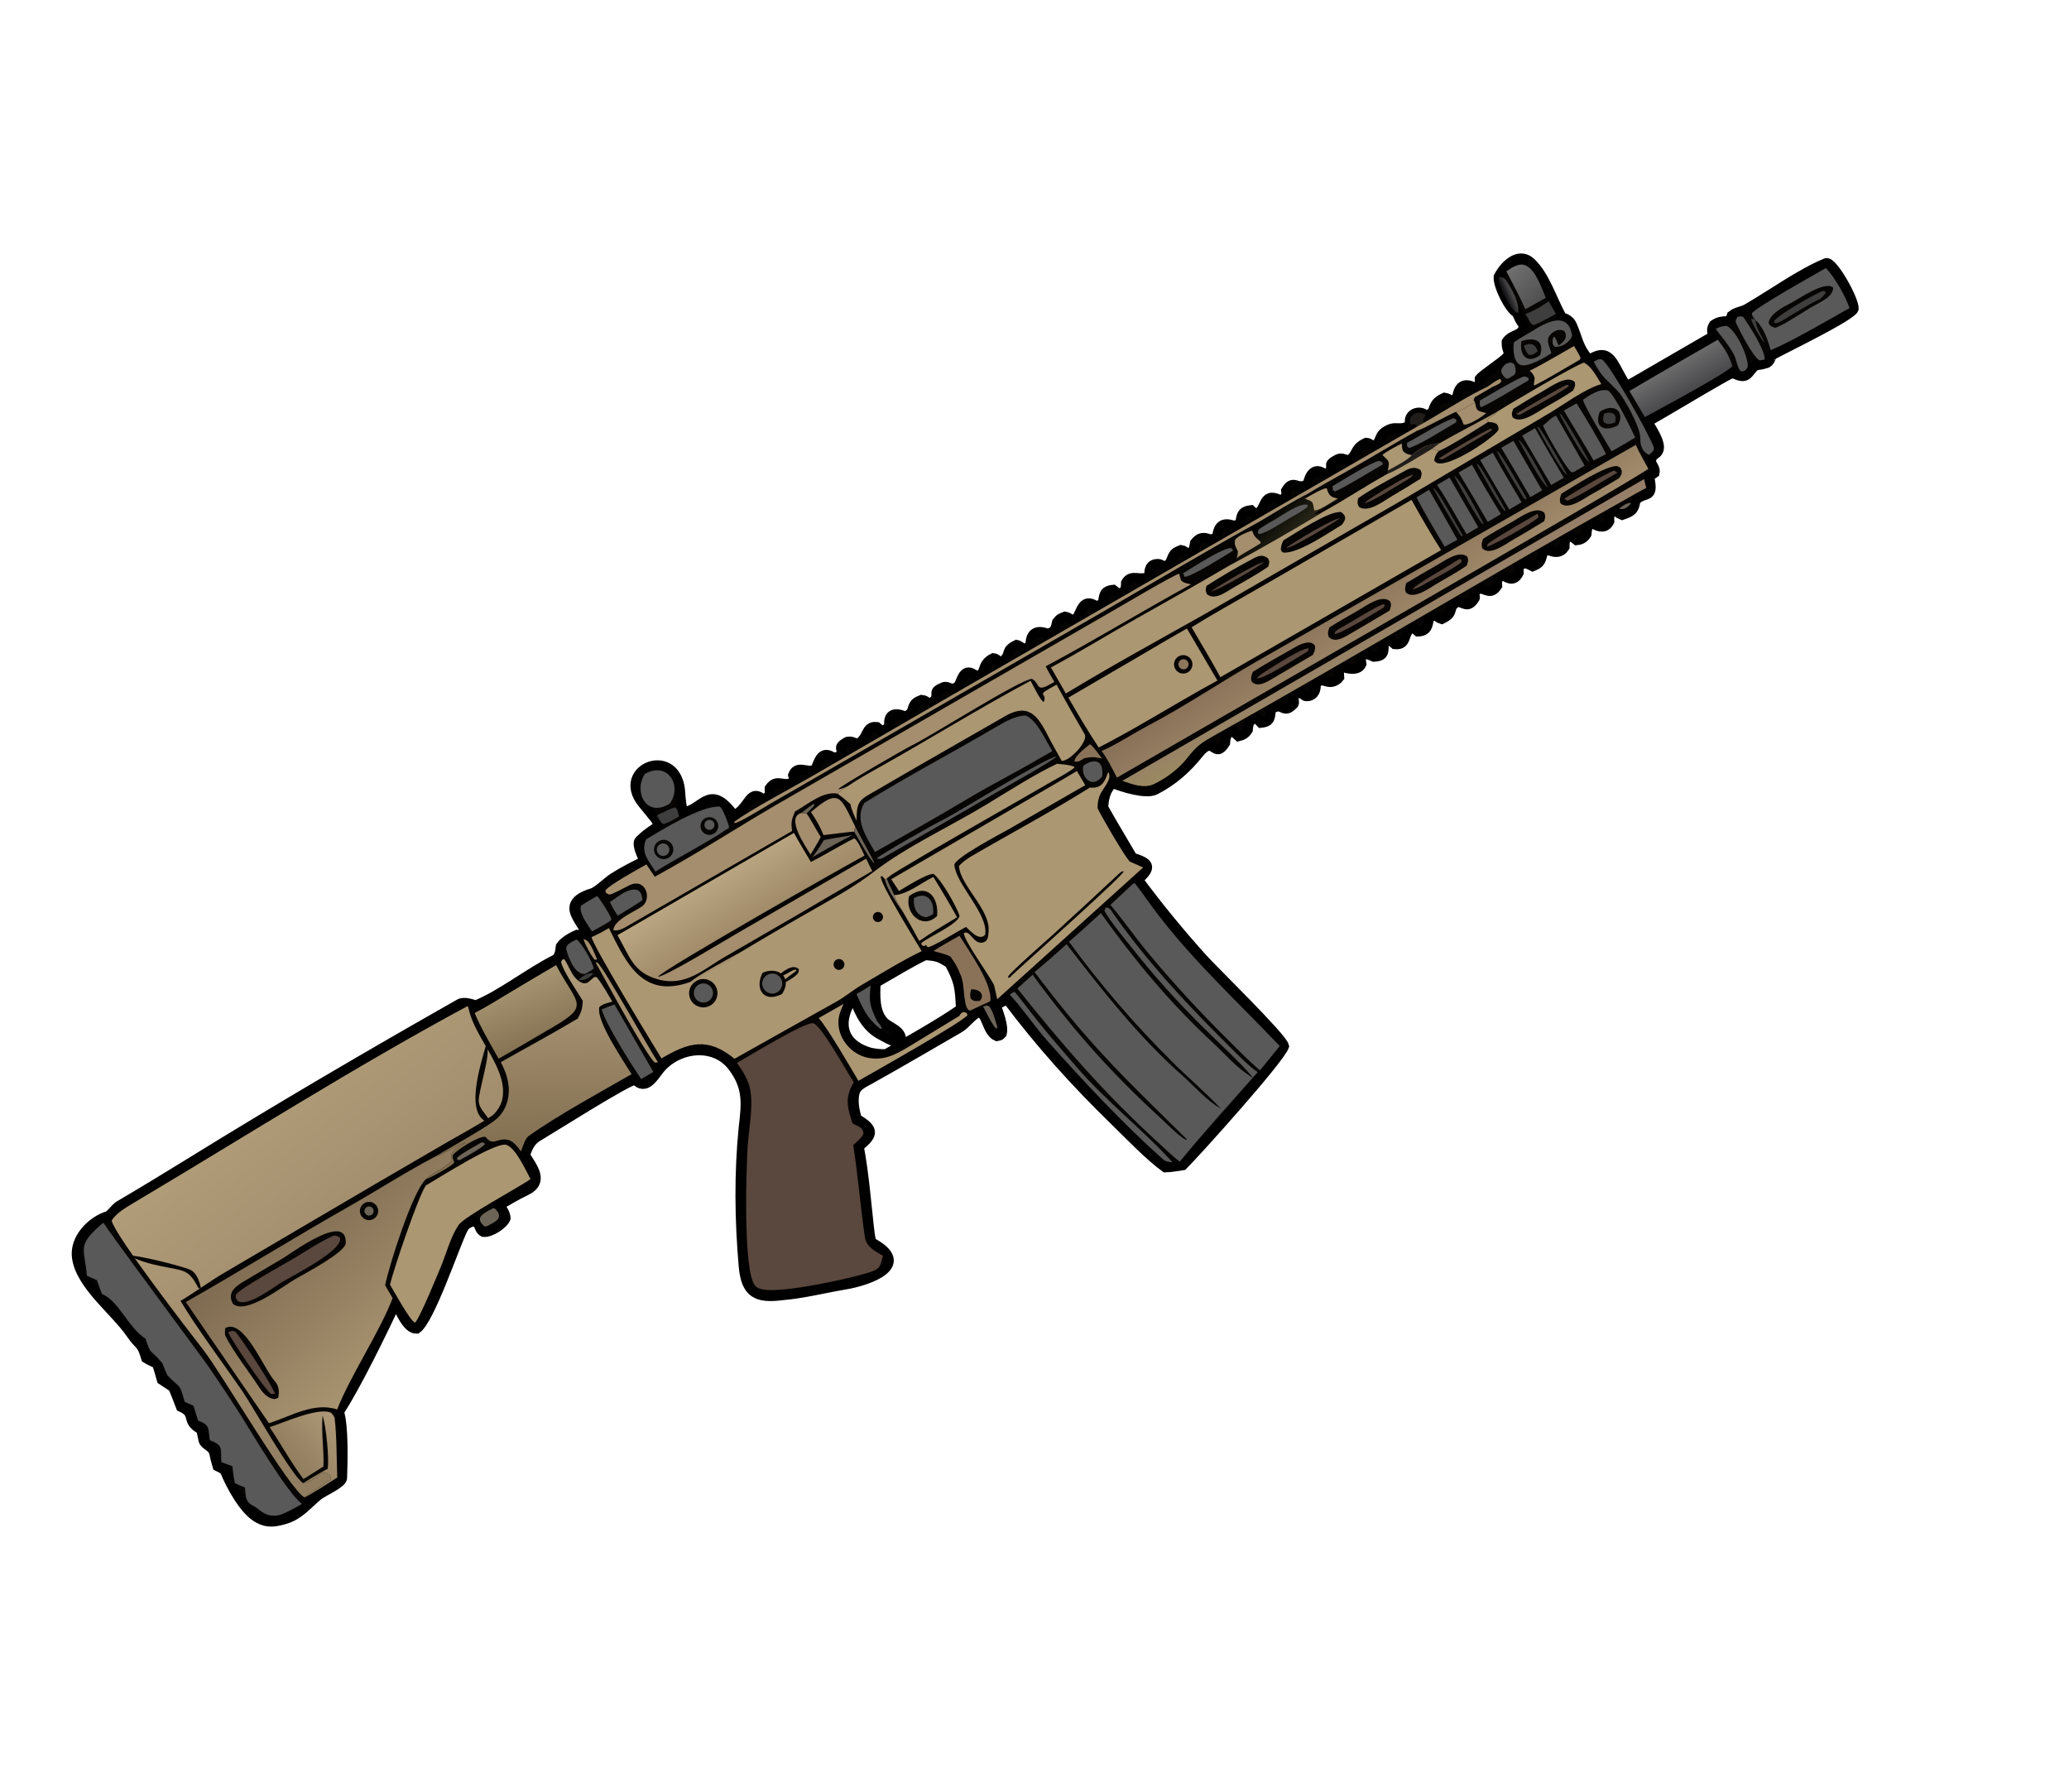 <svg width="127" height="110" viewBox="0 0 127 110" fill="none" xmlns="http://www.w3.org/2000/svg">
<mask id="path-1-outside-1_3247_5948" maskUnits="userSpaceOnUse" x="-1.271" y="6.21" width="129.119" height="97.641" fill="black">
<rect fill="white" x="-1.271" y="6.21" width="129.119" height="97.641"/>
<path fill-rule="evenodd" clip-rule="evenodd" d="M91.992 16.997C92.315 16.349 93.186 15.419 93.951 16.109C94.803 16.879 95.29 18.455 95.851 19.459C95.892 19.537 96.294 19.504 96.506 20.008C96.893 20.928 96.872 21.316 97.533 22.092C98.305 21.617 98.694 21.668 99.155 22.52C99.373 22.926 99.597 23.328 99.828 23.727L105.153 20.64C105.092 20.297 105.041 20.22 105.204 19.94C105.845 19.506 106.133 19.977 106.307 19.368C106.627 19.118 106.909 19.151 107.257 18.949C108.823 18.043 110.436 16.851 112.086 16.155C112.462 15.997 113.802 18.368 113.781 18.954C113.601 19.414 109.45 21.41 108.759 21.797C108.753 21.8 108.627 22.277 108.379 22.296C108.172 22.369 107.943 22.392 107.753 22.42C107.237 22.858 107.29 23.369 106.375 22.883C106.065 22.997 105.778 23.173 105.491 23.336C104.116 24.12 102.765 24.946 101.391 25.732L101.116 25.889C101.356 26.291 101.967 27.177 101.801 27.625C101.686 27.937 101.441 27.792 101.319 28.311C101.456 28.648 101.61 28.76 101.559 29.018C101.473 29.082 101.218 29.235 101.235 29.309C101.549 30.695 100.917 30.124 100.38 30.72C100.325 31.297 100.098 31.426 99.577 31.599C99.385 31.517 99.35 31.485 99.182 31.367C98.947 31.38 99.057 31.347 98.849 31.5C98.756 31.713 98.776 31.76 98.781 31.992C98.569 32.421 98.189 32.374 97.844 32.154C97.632 32.154 97.635 32.182 97.455 32.31C97.401 32.51 97.399 32.574 97.379 32.776C97.238 33.008 97.053 33.124 96.781 33.149C96.662 33.05 96.573 32.979 96.435 32.909C96.227 32.953 96.237 32.97 96.079 33.121C96.029 33.333 96.034 33.355 96.031 33.576C95.773 33.958 95.441 33.92 95.067 33.764C94.852 33.796 94.866 33.788 94.698 33.926L94.67 34.035C94.555 34.481 94.507 34.574 94.081 34.751C93.698 34.559 93.618 34.49 93.237 34.734C93.201 34.919 93.21 34.964 93.217 35.154C92.979 35.638 92.66 35.572 92.282 35.309C92.081 35.36 92.086 35.385 91.931 35.532C91.873 35.731 91.884 35.734 91.898 35.945C91.526 36.506 91.259 36.182 90.849 36.101C90.657 36.212 90.574 36.234 90.482 36.435C90.52 36.679 90.585 36.63 90.454 36.809C90.085 37.312 89.88 36.996 89.482 36.922C88.794 37.273 89.311 37.55 88.642 37.912C88.595 37.938 88.547 37.962 88.498 37.986C88.324 37.928 88.299 37.895 88.146 37.788C87.905 37.79 87.902 37.815 87.705 37.947C87.634 38.401 87.602 38.73 87.038 38.754C86.932 38.659 86.83 38.572 86.706 38.502C86.045 38.791 86.445 39.615 85.613 39.534C85.421 39.373 85.435 39.332 85.259 39.314L85.221 39.311C85.029 39.434 85.005 39.419 84.925 39.623C84.947 40.071 84.875 40.278 84.338 40.305C83.836 40.073 83.417 39.977 83.563 40.749C83.365 41.164 82.843 41.051 82.503 40.963C82.291 41.017 82.296 41.002 82.157 41.166C82.181 41.3 82.201 41.43 82.205 41.567C82.099 41.709 81.944 41.808 81.77 41.844C81.574 41.884 81.391 41.812 81.204 41.75C80.948 41.794 80.964 41.786 80.757 41.944L80.761 42.061C80.774 42.476 80.542 42.749 80.17 42.726C80.001 42.716 79.75 42.197 79.385 42.814C79.403 42.931 79.465 43.134 79.395 43.208C78.726 43.918 78.784 42.997 78.011 43.537C77.934 43.985 78.034 44.292 77.402 44.358L77.129 44.085C76.69 44.107 76.616 44.427 76.591 44.79C76.451 45.022 76.278 45.123 76.021 45.185C75.881 45.066 75.859 45.034 75.743 44.89C75.285 44.924 75.225 45.211 75.196 45.599C74.517 46.672 74.542 45.029 73.574 46.235C72.837 47.155 71.998 47.911 70.905 48.47C70.346 48.755 68.904 48.307 68.304 48.057L68.166 48.181C67.836 48.583 67.735 49.078 67.717 49.572C68.299 50.611 68.914 51.616 69.511 52.643C70.496 52.951 70.768 53.184 69.844 53.985C71.091 55.663 72.414 57.282 73.814 58.834C74.461 59.556 78.698 63.674 78.815 64.21C78.534 65.007 73.534 70.577 72.601 71.513C72.284 71.559 71.841 71.638 71.532 71.642C70.614 70.99 69.265 69.587 68.439 68.782C65.993 66.401 63.883 64.056 61.826 61.324C61.594 61.445 61.435 61.533 61.211 61.618L61.111 61.655C61.271 62.143 61.606 62.953 61.492 63.42C61.327 63.588 61.424 63.532 61.185 63.584C60.55 63.318 60.578 61.958 59.99 62.172C59.649 62.296 59.27 62.855 58.889 63.076C57.05 64.137 55.219 65.217 53.363 66.249C53.033 66.433 52.588 66.621 52.469 67.011C52.314 67.517 52.438 68.186 52.597 68.681C53.639 69.282 53.647 69.631 52.71 70.355C53.01 71.956 53.145 73.592 53.32 75.21C53.359 75.579 53.395 75.884 53.48 76.246C56.074 77.62 53.336 78.589 51.896 78.828C50.62 79.041 49.331 79.376 48.029 79.487C46.454 79.692 45.8 79.369 45.653 77.711C45.407 74.877 45.369 72.036 45.653 69.196C45.826 67.721 45.938 66.736 44.993 65.473C43.842 63.933 41.549 64.269 40.462 65.637C40.093 66.103 39.624 66.948 39.003 66.266C38.622 66.214 33.687 69.351 32.974 69.766C32.565 70.004 32.357 70.456 32.223 70.904C32.689 71.671 33.414 72.525 32.273 73.069C31.741 73.323 31.164 73.659 30.657 73.96C30.832 74.24 30.997 74.438 31.034 74.759C30.9 75.139 30.087 75.653 29.682 75.606C29.31 75.392 29.574 75.052 29.004 74.948C28.57 75.138 28.512 75.192 28.332 75.58C27.837 76.647 26.344 81.023 25.572 81.544C24.983 81.555 24.564 80.427 24.295 79.957C23.474 81.699 21.847 85.059 20.8 86.65C21.094 87.49 21.029 89.765 20.994 90.721C20.982 91.031 19.785 91.557 19.534 91.763C18.822 92.345 18.363 92.986 17.434 93.246C16.873 93.403 16.417 93.481 15.873 93.174C15.019 92.742 14.158 91.143 13.808 90.257C13.632 90.107 13.561 90.083 13.358 89.984C13.303 89.789 13.207 89.467 13.179 89.287C13.102 88.796 12.761 88.787 12.529 88.483C12.488 88.43 12.383 87.846 12.363 87.738C11.319 87.183 12.119 86.782 11.109 86.336C10.961 85.957 10.794 85.502 10.63 85.138L9.937 84.68C9.845 84.361 9.751 84.006 9.646 83.694C9.41 83.584 9.199 83.492 8.977 83.356C8.688 82.361 8.581 82.635 8.044 81.848C7.072 80.428 4.955 78.887 4.726 77.165C4.571 76.006 5.65 74.938 6.628 74.64C6.82 74.573 7.17 74.04 7.412 73.953C8.895 73.08 10.354 72.193 11.819 71.288C17.212 67.957 22.702 64.742 28.217 61.616C28.478 61.468 28.945 61.626 29.205 61.71C30.758 61.078 32.528 59.678 34.065 58.911C34.359 58.764 34.392 58.376 34.427 58.083C34.621 57.791 35.103 57.514 35.422 57.377C35.572 57.393 35.724 57.404 35.876 57.411C36.27 56.851 33.976 55.538 36.367 54.82C36.706 54.718 37.342 54.066 37.691 53.863C38.299 53.475 38.925 53.162 39.569 52.85C39.417 52.515 39.06 51.799 39.267 51.594C40.526 50.346 40.933 51.126 39.451 49.296C37.712 47.149 41.631 45.635 41.756 48.729C41.759 48.909 41.849 49.698 41.927 49.855C43.099 49.741 43.516 48.108 44.895 49.851C44.888 49.974 44.874 49.983 44.923 50.098C45.986 49.743 45.963 48.374 46.779 49.022C46.999 48.986 47.027 49.001 47.2 48.856C47.273 48.64 47.257 48.608 47.25 48.383C47.712 47.718 48.115 48.389 48.742 47.974C48.754 47.785 48.734 47.759 48.686 47.573C48.975 46.784 49.879 47.745 50.148 47.006C50.334 46.493 50.568 46.092 51.143 46.502C51.304 46.503 51.495 46.452 51.582 46.339C51.876 45.962 51.271 45.928 52.018 45.529C52.281 45.492 52.37 45.559 52.614 45.665C53.331 45.361 53.087 44.533 53.824 44.623C54.071 44.828 53.993 44.831 54.241 44.828C54.444 44.719 54.478 44.725 54.584 44.52C54.521 43.807 54.951 43.712 55.541 43.973C55.789 43.89 55.781 43.882 55.961 43.711L55.994 43.603L56.036 43.469C56.135 43.145 56.276 43.08 56.568 42.959C56.756 42.976 56.797 43.028 56.955 43.137C57.179 43.141 57.196 43.106 57.386 42.988C57.662 42.526 57.183 42.479 57.926 42.175C58.071 42.116 58.263 42.216 58.41 42.282C58.658 42.243 58.664 42.217 58.864 42.073C59.058 41.646 59.21 40.936 59.856 41.457C60.647 41.512 60.116 40.81 60.974 40.399C61.361 40.449 61.294 40.858 61.625 40.534C62.102 40.066 61.664 39.949 62.404 39.583C62.694 39.641 62.929 40.133 63.258 39.51C63.281 38.842 63.663 38.651 64.281 38.892C64.532 38.849 64.535 38.827 64.737 38.679C64.831 38.462 64.837 38.412 64.888 38.186C65.064 37.96 65.109 37.96 65.385 37.846C65.626 37.883 65.906 38.254 66.127 37.903C66.38 37.502 66.491 36.717 67.214 37.164C67.451 37.191 67.475 37.151 67.688 37.041C67.79 36.617 67.699 36.26 68.335 36.202C68.445 36.285 68.506 36.337 68.608 36.429C68.851 36.398 68.835 36.406 69.032 36.26C69.123 36.057 69.112 35.989 69.121 35.77C69.475 35.172 69.975 35.722 70.562 35.367C70.521 35.01 70.589 34.612 71.069 34.617C71.46 34.62 71.282 35.014 71.826 34.554L71.871 34.443C72.053 34.007 72.052 33.933 72.496 33.762C72.688 33.792 72.696 33.839 72.842 33.981C73.085 33.924 73.068 33.93 73.255 33.764C73.306 33.593 73.326 33.496 73.359 33.32C73.649 32.966 73.874 32.956 74.275 33.109C74.519 33.075 74.505 33.084 74.715 32.957C74.783 32.289 75.056 32.024 75.722 32.27C75.962 32.227 75.945 32.227 76.141 32.08L76.153 31.998C76.216 31.559 76.287 31.378 76.785 31.314L76.855 31.377C76.939 31.452 76.981 31.485 77.071 31.55C77.762 31.414 77.456 30.139 78.539 30.681C78.754 30.663 78.768 30.624 78.938 30.49C78.972 30.32 78.961 30.286 78.95 30.11C79.417 29.323 79.651 30.183 80.285 29.68C80.4 29.124 80.718 28.648 81.284 29.093C81.502 29.067 81.456 29.063 81.651 28.918C81.847 28.458 81.45 28.549 82.112 28.192C82.317 28.082 82.538 28.184 82.751 28.273C83.401 27.911 83.055 27.561 83.857 27.18C84.281 27.21 84.061 27.583 84.464 27.292C84.761 27.078 84.658 26.753 85.018 26.508C85.715 26.036 85.847 26.528 86.581 26.084C86.346 25.391 87.161 25.117 87.526 25.504C87.736 25.431 87.74 25.434 87.922 25.311C88.119 24.792 88.152 24.663 88.673 24.412C88.844 24.44 88.907 24.491 89.054 24.584C89.268 24.565 89.287 24.516 89.451 24.372C89.535 23.724 89.875 23.467 90.467 23.773C90.678 23.746 90.67 23.726 90.839 23.585L90.834 23.251C91.021 22.993 92.204 22.253 92.501 21.916C92.762 21.619 92.464 21.558 92.483 20.985C92.814 20.465 93.556 20.631 93.525 19.942C93.3 19.66 93.254 19.517 93.111 19.194C92.65 18.962 91.956 17.535 91.992 16.997ZM56.791 58.616C55.99 58.994 54.956 59.615 54.099 60.112L53.744 60.316C53.717 61.095 53.654 62.101 54.245 62.725C54.565 63.062 55.372 63.238 55.301 63.859C55.007 64.09 54.425 63.69 54.125 63.54C53.205 63.08 52.81 62.249 52.458 61.351L52.388 61.171C51.368 62.654 51.581 64.094 53.447 64.618C53.854 64.687 53.976 64.704 54.391 64.703C55.711 63.935 57.781 62.783 58.99 61.925C58.922 60.664 58.922 60.278 58.292 59.119C57.664 58.715 57.534 58.678 56.791 58.616Z"/>
</mask>
<path fill-rule="evenodd" clip-rule="evenodd" d="M91.992 16.997C92.315 16.349 93.186 15.419 93.951 16.109C94.803 16.879 95.29 18.455 95.851 19.459C95.892 19.537 96.294 19.504 96.506 20.008C96.893 20.928 96.872 21.316 97.533 22.092C98.305 21.617 98.694 21.668 99.155 22.52C99.373 22.926 99.597 23.328 99.828 23.727L105.153 20.64C105.092 20.297 105.041 20.22 105.204 19.94C105.845 19.506 106.133 19.977 106.307 19.368C106.627 19.118 106.909 19.151 107.257 18.949C108.823 18.043 110.436 16.851 112.086 16.155C112.462 15.997 113.802 18.368 113.781 18.954C113.601 19.414 109.45 21.41 108.759 21.797C108.753 21.8 108.627 22.277 108.379 22.296C108.172 22.369 107.943 22.392 107.753 22.42C107.237 22.858 107.29 23.369 106.375 22.883C106.065 22.997 105.778 23.173 105.491 23.336C104.116 24.12 102.765 24.946 101.391 25.732L101.116 25.889C101.356 26.291 101.967 27.177 101.801 27.625C101.686 27.937 101.441 27.792 101.319 28.311C101.456 28.648 101.61 28.76 101.559 29.018C101.473 29.082 101.218 29.235 101.235 29.309C101.549 30.695 100.917 30.124 100.38 30.72C100.325 31.297 100.098 31.426 99.577 31.599C99.385 31.517 99.35 31.485 99.182 31.367C98.947 31.38 99.057 31.347 98.849 31.5C98.756 31.713 98.776 31.76 98.781 31.992C98.569 32.421 98.189 32.374 97.844 32.154C97.632 32.154 97.635 32.182 97.455 32.31C97.401 32.51 97.399 32.574 97.379 32.776C97.238 33.008 97.053 33.124 96.781 33.149C96.662 33.05 96.573 32.979 96.435 32.909C96.227 32.953 96.237 32.97 96.079 33.121C96.029 33.333 96.034 33.355 96.031 33.576C95.773 33.958 95.441 33.92 95.067 33.764C94.852 33.796 94.866 33.788 94.698 33.926L94.67 34.035C94.555 34.481 94.507 34.574 94.081 34.751C93.698 34.559 93.618 34.49 93.237 34.734C93.201 34.919 93.21 34.964 93.217 35.154C92.979 35.638 92.66 35.572 92.282 35.309C92.081 35.36 92.086 35.385 91.931 35.532C91.873 35.731 91.884 35.734 91.898 35.945C91.526 36.506 91.259 36.182 90.849 36.101C90.657 36.212 90.574 36.234 90.482 36.435C90.52 36.679 90.585 36.63 90.454 36.809C90.085 37.312 89.88 36.996 89.482 36.922C88.794 37.273 89.311 37.55 88.642 37.912C88.595 37.938 88.547 37.962 88.498 37.986C88.324 37.928 88.299 37.895 88.146 37.788C87.905 37.79 87.902 37.815 87.705 37.947C87.634 38.401 87.602 38.73 87.038 38.754C86.932 38.659 86.83 38.572 86.706 38.502C86.045 38.791 86.445 39.615 85.613 39.534C85.421 39.373 85.435 39.332 85.259 39.314L85.221 39.311C85.029 39.434 85.005 39.419 84.925 39.623C84.947 40.071 84.875 40.278 84.338 40.305C83.836 40.073 83.417 39.977 83.563 40.749C83.365 41.164 82.843 41.051 82.503 40.963C82.291 41.017 82.296 41.002 82.157 41.166C82.181 41.3 82.201 41.43 82.205 41.567C82.099 41.709 81.944 41.808 81.77 41.844C81.574 41.884 81.391 41.812 81.204 41.75C80.948 41.794 80.964 41.786 80.757 41.944L80.761 42.061C80.774 42.476 80.542 42.749 80.17 42.726C80.001 42.716 79.75 42.197 79.385 42.814C79.403 42.931 79.465 43.134 79.395 43.208C78.726 43.918 78.784 42.997 78.011 43.537C77.934 43.985 78.034 44.292 77.402 44.358L77.129 44.085C76.69 44.107 76.616 44.427 76.591 44.79C76.451 45.022 76.278 45.123 76.021 45.185C75.881 45.066 75.859 45.034 75.743 44.89C75.285 44.924 75.225 45.211 75.196 45.599C74.517 46.672 74.542 45.029 73.574 46.235C72.837 47.155 71.998 47.911 70.905 48.47C70.346 48.755 68.904 48.307 68.304 48.057L68.166 48.181C67.836 48.583 67.735 49.078 67.717 49.572C68.299 50.611 68.914 51.616 69.511 52.643C70.496 52.951 70.768 53.184 69.844 53.985C71.091 55.663 72.414 57.282 73.814 58.834C74.461 59.556 78.698 63.674 78.815 64.21C78.534 65.007 73.534 70.577 72.601 71.513C72.284 71.559 71.841 71.638 71.532 71.642C70.614 70.99 69.265 69.587 68.439 68.782C65.993 66.401 63.883 64.056 61.826 61.324C61.594 61.445 61.435 61.533 61.211 61.618L61.111 61.655C61.271 62.143 61.606 62.953 61.492 63.42C61.327 63.588 61.424 63.532 61.185 63.584C60.55 63.318 60.578 61.958 59.99 62.172C59.649 62.296 59.27 62.855 58.889 63.076C57.05 64.137 55.219 65.217 53.363 66.249C53.033 66.433 52.588 66.621 52.469 67.011C52.314 67.517 52.438 68.186 52.597 68.681C53.639 69.282 53.647 69.631 52.71 70.355C53.01 71.956 53.145 73.592 53.32 75.21C53.359 75.579 53.395 75.884 53.48 76.246C56.074 77.62 53.336 78.589 51.896 78.828C50.62 79.041 49.331 79.376 48.029 79.487C46.454 79.692 45.8 79.369 45.653 77.711C45.407 74.877 45.369 72.036 45.653 69.196C45.826 67.721 45.938 66.736 44.993 65.473C43.842 63.933 41.549 64.269 40.462 65.637C40.093 66.103 39.624 66.948 39.003 66.266C38.622 66.214 33.687 69.351 32.974 69.766C32.565 70.004 32.357 70.456 32.223 70.904C32.689 71.671 33.414 72.525 32.273 73.069C31.741 73.323 31.164 73.659 30.657 73.96C30.832 74.24 30.997 74.438 31.034 74.759C30.9 75.139 30.087 75.653 29.682 75.606C29.31 75.392 29.574 75.052 29.004 74.948C28.57 75.138 28.512 75.192 28.332 75.58C27.837 76.647 26.344 81.023 25.572 81.544C24.983 81.555 24.564 80.427 24.295 79.957C23.474 81.699 21.847 85.059 20.8 86.65C21.094 87.49 21.029 89.765 20.994 90.721C20.982 91.031 19.785 91.557 19.534 91.763C18.822 92.345 18.363 92.986 17.434 93.246C16.873 93.403 16.417 93.481 15.873 93.174C15.019 92.742 14.158 91.143 13.808 90.257C13.632 90.107 13.561 90.083 13.358 89.984C13.303 89.789 13.207 89.467 13.179 89.287C13.102 88.796 12.761 88.787 12.529 88.483C12.488 88.43 12.383 87.846 12.363 87.738C11.319 87.183 12.119 86.782 11.109 86.336C10.961 85.957 10.794 85.502 10.63 85.138L9.937 84.68C9.845 84.361 9.751 84.006 9.646 83.694C9.41 83.584 9.199 83.492 8.977 83.356C8.688 82.361 8.581 82.635 8.044 81.848C7.072 80.428 4.955 78.887 4.726 77.165C4.571 76.006 5.65 74.938 6.628 74.64C6.82 74.573 7.17 74.04 7.412 73.953C8.895 73.08 10.354 72.193 11.819 71.288C17.212 67.957 22.702 64.742 28.217 61.616C28.478 61.468 28.945 61.626 29.205 61.71C30.758 61.078 32.528 59.678 34.065 58.911C34.359 58.764 34.392 58.376 34.427 58.083C34.621 57.791 35.103 57.514 35.422 57.377C35.572 57.393 35.724 57.404 35.876 57.411C36.27 56.851 33.976 55.538 36.367 54.82C36.706 54.718 37.342 54.066 37.691 53.863C38.299 53.475 38.925 53.162 39.569 52.85C39.417 52.515 39.06 51.799 39.267 51.594C40.526 50.346 40.933 51.126 39.451 49.296C37.712 47.149 41.631 45.635 41.756 48.729C41.759 48.909 41.849 49.698 41.927 49.855C43.099 49.741 43.516 48.108 44.895 49.851C44.888 49.974 44.874 49.983 44.923 50.098C45.986 49.743 45.963 48.374 46.779 49.022C46.999 48.986 47.027 49.001 47.2 48.856C47.273 48.64 47.257 48.608 47.25 48.383C47.712 47.718 48.115 48.389 48.742 47.974C48.754 47.785 48.734 47.759 48.686 47.573C48.975 46.784 49.879 47.745 50.148 47.006C50.334 46.493 50.568 46.092 51.143 46.502C51.304 46.503 51.495 46.452 51.582 46.339C51.876 45.962 51.271 45.928 52.018 45.529C52.281 45.492 52.37 45.559 52.614 45.665C53.331 45.361 53.087 44.533 53.824 44.623C54.071 44.828 53.993 44.831 54.241 44.828C54.444 44.719 54.478 44.725 54.584 44.52C54.521 43.807 54.951 43.712 55.541 43.973C55.789 43.89 55.781 43.882 55.961 43.711L55.994 43.603L56.036 43.469C56.135 43.145 56.276 43.08 56.568 42.959C56.756 42.976 56.797 43.028 56.955 43.137C57.179 43.141 57.196 43.106 57.386 42.988C57.662 42.526 57.183 42.479 57.926 42.175C58.071 42.116 58.263 42.216 58.41 42.282C58.658 42.243 58.664 42.217 58.864 42.073C59.058 41.646 59.21 40.936 59.856 41.457C60.647 41.512 60.116 40.81 60.974 40.399C61.361 40.449 61.294 40.858 61.625 40.534C62.102 40.066 61.664 39.949 62.404 39.583C62.694 39.641 62.929 40.133 63.258 39.51C63.281 38.842 63.663 38.651 64.281 38.892C64.532 38.849 64.535 38.827 64.737 38.679C64.831 38.462 64.837 38.412 64.888 38.186C65.064 37.96 65.109 37.96 65.385 37.846C65.626 37.883 65.906 38.254 66.127 37.903C66.38 37.502 66.491 36.717 67.214 37.164C67.451 37.191 67.475 37.151 67.688 37.041C67.79 36.617 67.699 36.26 68.335 36.202C68.445 36.285 68.506 36.337 68.608 36.429C68.851 36.398 68.835 36.406 69.032 36.26C69.123 36.057 69.112 35.989 69.121 35.77C69.475 35.172 69.975 35.722 70.562 35.367C70.521 35.01 70.589 34.612 71.069 34.617C71.46 34.62 71.282 35.014 71.826 34.554L71.871 34.443C72.053 34.007 72.052 33.933 72.496 33.762C72.688 33.792 72.696 33.839 72.842 33.981C73.085 33.924 73.068 33.93 73.255 33.764C73.306 33.593 73.326 33.496 73.359 33.32C73.649 32.966 73.874 32.956 74.275 33.109C74.519 33.075 74.505 33.084 74.715 32.957C74.783 32.289 75.056 32.024 75.722 32.27C75.962 32.227 75.945 32.227 76.141 32.08L76.153 31.998C76.216 31.559 76.287 31.378 76.785 31.314L76.855 31.377C76.939 31.452 76.981 31.485 77.071 31.55C77.762 31.414 77.456 30.139 78.539 30.681C78.754 30.663 78.768 30.624 78.938 30.49C78.972 30.32 78.961 30.286 78.95 30.11C79.417 29.323 79.651 30.183 80.285 29.68C80.4 29.124 80.718 28.648 81.284 29.093C81.502 29.067 81.456 29.063 81.651 28.918C81.847 28.458 81.45 28.549 82.112 28.192C82.317 28.082 82.538 28.184 82.751 28.273C83.401 27.911 83.055 27.561 83.857 27.18C84.281 27.21 84.061 27.583 84.464 27.292C84.761 27.078 84.658 26.753 85.018 26.508C85.715 26.036 85.847 26.528 86.581 26.084C86.346 25.391 87.161 25.117 87.526 25.504C87.736 25.431 87.74 25.434 87.922 25.311C88.119 24.792 88.152 24.663 88.673 24.412C88.844 24.44 88.907 24.491 89.054 24.584C89.268 24.565 89.287 24.516 89.451 24.372C89.535 23.724 89.875 23.467 90.467 23.773C90.678 23.746 90.67 23.726 90.839 23.585L90.834 23.251C91.021 22.993 92.204 22.253 92.501 21.916C92.762 21.619 92.464 21.558 92.483 20.985C92.814 20.465 93.556 20.631 93.525 19.942C93.3 19.66 93.254 19.517 93.111 19.194C92.65 18.962 91.956 17.535 91.992 16.997ZM56.791 58.616C55.99 58.994 54.956 59.615 54.099 60.112L53.744 60.316C53.717 61.095 53.654 62.101 54.245 62.725C54.565 63.062 55.372 63.238 55.301 63.859C55.007 64.09 54.425 63.69 54.125 63.54C53.205 63.08 52.81 62.249 52.458 61.351L52.388 61.171C51.368 62.654 51.581 64.094 53.447 64.618C53.854 64.687 53.976 64.704 54.391 64.703C55.711 63.935 57.781 62.783 58.99 61.925C58.922 60.664 58.922 60.278 58.292 59.119C57.664 58.715 57.534 58.678 56.791 58.616Z" fill="#060504"/>
<path fill-rule="evenodd" clip-rule="evenodd" d="M91.992 16.997C92.315 16.349 93.186 15.419 93.951 16.109C94.803 16.879 95.29 18.455 95.851 19.459C95.892 19.537 96.294 19.504 96.506 20.008C96.893 20.928 96.872 21.316 97.533 22.092C98.305 21.617 98.694 21.668 99.155 22.52C99.373 22.926 99.597 23.328 99.828 23.727L105.153 20.64C105.092 20.297 105.041 20.22 105.204 19.94C105.845 19.506 106.133 19.977 106.307 19.368C106.627 19.118 106.909 19.151 107.257 18.949C108.823 18.043 110.436 16.851 112.086 16.155C112.462 15.997 113.802 18.368 113.781 18.954C113.601 19.414 109.45 21.41 108.759 21.797C108.753 21.8 108.627 22.277 108.379 22.296C108.172 22.369 107.943 22.392 107.753 22.42C107.237 22.858 107.29 23.369 106.375 22.883C106.065 22.997 105.778 23.173 105.491 23.336C104.116 24.12 102.765 24.946 101.391 25.732L101.116 25.889C101.356 26.291 101.967 27.177 101.801 27.625C101.686 27.937 101.441 27.792 101.319 28.311C101.456 28.648 101.61 28.76 101.559 29.018C101.473 29.082 101.218 29.235 101.235 29.309C101.549 30.695 100.917 30.124 100.38 30.72C100.325 31.297 100.098 31.426 99.577 31.599C99.385 31.517 99.35 31.485 99.182 31.367C98.947 31.38 99.057 31.347 98.849 31.5C98.756 31.713 98.776 31.76 98.781 31.992C98.569 32.421 98.189 32.374 97.844 32.154C97.632 32.154 97.635 32.182 97.455 32.31C97.401 32.51 97.399 32.574 97.379 32.776C97.238 33.008 97.053 33.124 96.781 33.149C96.662 33.05 96.573 32.979 96.435 32.909C96.227 32.953 96.237 32.97 96.079 33.121C96.029 33.333 96.034 33.355 96.031 33.576C95.773 33.958 95.441 33.92 95.067 33.764C94.852 33.796 94.866 33.788 94.698 33.926L94.67 34.035C94.555 34.481 94.507 34.574 94.081 34.751C93.698 34.559 93.618 34.49 93.237 34.734C93.201 34.919 93.21 34.964 93.217 35.154C92.979 35.638 92.66 35.572 92.282 35.309C92.081 35.36 92.086 35.385 91.931 35.532C91.873 35.731 91.884 35.734 91.898 35.945C91.526 36.506 91.259 36.182 90.849 36.101C90.657 36.212 90.574 36.234 90.482 36.435C90.52 36.679 90.585 36.63 90.454 36.809C90.085 37.312 89.88 36.996 89.482 36.922C88.794 37.273 89.311 37.55 88.642 37.912C88.595 37.938 88.547 37.962 88.498 37.986C88.324 37.928 88.299 37.895 88.146 37.788C87.905 37.79 87.902 37.815 87.705 37.947C87.634 38.401 87.602 38.73 87.038 38.754C86.932 38.659 86.83 38.572 86.706 38.502C86.045 38.791 86.445 39.615 85.613 39.534C85.421 39.373 85.435 39.332 85.259 39.314L85.221 39.311C85.029 39.434 85.005 39.419 84.925 39.623C84.947 40.071 84.875 40.278 84.338 40.305C83.836 40.073 83.417 39.977 83.563 40.749C83.365 41.164 82.843 41.051 82.503 40.963C82.291 41.017 82.296 41.002 82.157 41.166C82.181 41.3 82.201 41.43 82.205 41.567C82.099 41.709 81.944 41.808 81.77 41.844C81.574 41.884 81.391 41.812 81.204 41.75C80.948 41.794 80.964 41.786 80.757 41.944L80.761 42.061C80.774 42.476 80.542 42.749 80.17 42.726C80.001 42.716 79.75 42.197 79.385 42.814C79.403 42.931 79.465 43.134 79.395 43.208C78.726 43.918 78.784 42.997 78.011 43.537C77.934 43.985 78.034 44.292 77.402 44.358L77.129 44.085C76.69 44.107 76.616 44.427 76.591 44.79C76.451 45.022 76.278 45.123 76.021 45.185C75.881 45.066 75.859 45.034 75.743 44.89C75.285 44.924 75.225 45.211 75.196 45.599C74.517 46.672 74.542 45.029 73.574 46.235C72.837 47.155 71.998 47.911 70.905 48.47C70.346 48.755 68.904 48.307 68.304 48.057L68.166 48.181C67.836 48.583 67.735 49.078 67.717 49.572C68.299 50.611 68.914 51.616 69.511 52.643C70.496 52.951 70.768 53.184 69.844 53.985C71.091 55.663 72.414 57.282 73.814 58.834C74.461 59.556 78.698 63.674 78.815 64.21C78.534 65.007 73.534 70.577 72.601 71.513C72.284 71.559 71.841 71.638 71.532 71.642C70.614 70.99 69.265 69.587 68.439 68.782C65.993 66.401 63.883 64.056 61.826 61.324C61.594 61.445 61.435 61.533 61.211 61.618L61.111 61.655C61.271 62.143 61.606 62.953 61.492 63.42C61.327 63.588 61.424 63.532 61.185 63.584C60.55 63.318 60.578 61.958 59.99 62.172C59.649 62.296 59.27 62.855 58.889 63.076C57.05 64.137 55.219 65.217 53.363 66.249C53.033 66.433 52.588 66.621 52.469 67.011C52.314 67.517 52.438 68.186 52.597 68.681C53.639 69.282 53.647 69.631 52.71 70.355C53.01 71.956 53.145 73.592 53.32 75.21C53.359 75.579 53.395 75.884 53.48 76.246C56.074 77.62 53.336 78.589 51.896 78.828C50.62 79.041 49.331 79.376 48.029 79.487C46.454 79.692 45.8 79.369 45.653 77.711C45.407 74.877 45.369 72.036 45.653 69.196C45.826 67.721 45.938 66.736 44.993 65.473C43.842 63.933 41.549 64.269 40.462 65.637C40.093 66.103 39.624 66.948 39.003 66.266C38.622 66.214 33.687 69.351 32.974 69.766C32.565 70.004 32.357 70.456 32.223 70.904C32.689 71.671 33.414 72.525 32.273 73.069C31.741 73.323 31.164 73.659 30.657 73.96C30.832 74.24 30.997 74.438 31.034 74.759C30.9 75.139 30.087 75.653 29.682 75.606C29.31 75.392 29.574 75.052 29.004 74.948C28.57 75.138 28.512 75.192 28.332 75.58C27.837 76.647 26.344 81.023 25.572 81.544C24.983 81.555 24.564 80.427 24.295 79.957C23.474 81.699 21.847 85.059 20.8 86.65C21.094 87.49 21.029 89.765 20.994 90.721C20.982 91.031 19.785 91.557 19.534 91.763C18.822 92.345 18.363 92.986 17.434 93.246C16.873 93.403 16.417 93.481 15.873 93.174C15.019 92.742 14.158 91.143 13.808 90.257C13.632 90.107 13.561 90.083 13.358 89.984C13.303 89.789 13.207 89.467 13.179 89.287C13.102 88.796 12.761 88.787 12.529 88.483C12.488 88.43 12.383 87.846 12.363 87.738C11.319 87.183 12.119 86.782 11.109 86.336C10.961 85.957 10.794 85.502 10.63 85.138L9.937 84.68C9.845 84.361 9.751 84.006 9.646 83.694C9.41 83.584 9.199 83.492 8.977 83.356C8.688 82.361 8.581 82.635 8.044 81.848C7.072 80.428 4.955 78.887 4.726 77.165C4.571 76.006 5.65 74.938 6.628 74.64C6.82 74.573 7.17 74.04 7.412 73.953C8.895 73.08 10.354 72.193 11.819 71.288C17.212 67.957 22.702 64.742 28.217 61.616C28.478 61.468 28.945 61.626 29.205 61.71C30.758 61.078 32.528 59.678 34.065 58.911C34.359 58.764 34.392 58.376 34.427 58.083C34.621 57.791 35.103 57.514 35.422 57.377C35.572 57.393 35.724 57.404 35.876 57.411C36.27 56.851 33.976 55.538 36.367 54.82C36.706 54.718 37.342 54.066 37.691 53.863C38.299 53.475 38.925 53.162 39.569 52.85C39.417 52.515 39.06 51.799 39.267 51.594C40.526 50.346 40.933 51.126 39.451 49.296C37.712 47.149 41.631 45.635 41.756 48.729C41.759 48.909 41.849 49.698 41.927 49.855C43.099 49.741 43.516 48.108 44.895 49.851C44.888 49.974 44.874 49.983 44.923 50.098C45.986 49.743 45.963 48.374 46.779 49.022C46.999 48.986 47.027 49.001 47.2 48.856C47.273 48.64 47.257 48.608 47.25 48.383C47.712 47.718 48.115 48.389 48.742 47.974C48.754 47.785 48.734 47.759 48.686 47.573C48.975 46.784 49.879 47.745 50.148 47.006C50.334 46.493 50.568 46.092 51.143 46.502C51.304 46.503 51.495 46.452 51.582 46.339C51.876 45.962 51.271 45.928 52.018 45.529C52.281 45.492 52.37 45.559 52.614 45.665C53.331 45.361 53.087 44.533 53.824 44.623C54.071 44.828 53.993 44.831 54.241 44.828C54.444 44.719 54.478 44.725 54.584 44.52C54.521 43.807 54.951 43.712 55.541 43.973C55.789 43.89 55.781 43.882 55.961 43.711L55.994 43.603L56.036 43.469C56.135 43.145 56.276 43.08 56.568 42.959C56.756 42.976 56.797 43.028 56.955 43.137C57.179 43.141 57.196 43.106 57.386 42.988C57.662 42.526 57.183 42.479 57.926 42.175C58.071 42.116 58.263 42.216 58.41 42.282C58.658 42.243 58.664 42.217 58.864 42.073C59.058 41.646 59.21 40.936 59.856 41.457C60.647 41.512 60.116 40.81 60.974 40.399C61.361 40.449 61.294 40.858 61.625 40.534C62.102 40.066 61.664 39.949 62.404 39.583C62.694 39.641 62.929 40.133 63.258 39.51C63.281 38.842 63.663 38.651 64.281 38.892C64.532 38.849 64.535 38.827 64.737 38.679C64.831 38.462 64.837 38.412 64.888 38.186C65.064 37.96 65.109 37.96 65.385 37.846C65.626 37.883 65.906 38.254 66.127 37.903C66.38 37.502 66.491 36.717 67.214 37.164C67.451 37.191 67.475 37.151 67.688 37.041C67.79 36.617 67.699 36.26 68.335 36.202C68.445 36.285 68.506 36.337 68.608 36.429C68.851 36.398 68.835 36.406 69.032 36.26C69.123 36.057 69.112 35.989 69.121 35.77C69.475 35.172 69.975 35.722 70.562 35.367C70.521 35.01 70.589 34.612 71.069 34.617C71.46 34.62 71.282 35.014 71.826 34.554L71.871 34.443C72.053 34.007 72.052 33.933 72.496 33.762C72.688 33.792 72.696 33.839 72.842 33.981C73.085 33.924 73.068 33.93 73.255 33.764C73.306 33.593 73.326 33.496 73.359 33.32C73.649 32.966 73.874 32.956 74.275 33.109C74.519 33.075 74.505 33.084 74.715 32.957C74.783 32.289 75.056 32.024 75.722 32.27C75.962 32.227 75.945 32.227 76.141 32.08L76.153 31.998C76.216 31.559 76.287 31.378 76.785 31.314L76.855 31.377C76.939 31.452 76.981 31.485 77.071 31.55C77.762 31.414 77.456 30.139 78.539 30.681C78.754 30.663 78.768 30.624 78.938 30.49C78.972 30.32 78.961 30.286 78.95 30.11C79.417 29.323 79.651 30.183 80.285 29.68C80.4 29.124 80.718 28.648 81.284 29.093C81.502 29.067 81.456 29.063 81.651 28.918C81.847 28.458 81.45 28.549 82.112 28.192C82.317 28.082 82.538 28.184 82.751 28.273C83.401 27.911 83.055 27.561 83.857 27.18C84.281 27.21 84.061 27.583 84.464 27.292C84.761 27.078 84.658 26.753 85.018 26.508C85.715 26.036 85.847 26.528 86.581 26.084C86.346 25.391 87.161 25.117 87.526 25.504C87.736 25.431 87.74 25.434 87.922 25.311C88.119 24.792 88.152 24.663 88.673 24.412C88.844 24.44 88.907 24.491 89.054 24.584C89.268 24.565 89.287 24.516 89.451 24.372C89.535 23.724 89.875 23.467 90.467 23.773C90.678 23.746 90.67 23.726 90.839 23.585L90.834 23.251C91.021 22.993 92.204 22.253 92.501 21.916C92.762 21.619 92.464 21.558 92.483 20.985C92.814 20.465 93.556 20.631 93.525 19.942C93.3 19.66 93.254 19.517 93.111 19.194C92.65 18.962 91.956 17.535 91.992 16.997ZM56.791 58.616C55.99 58.994 54.956 59.615 54.099 60.112L53.744 60.316C53.717 61.095 53.654 62.101 54.245 62.725C54.565 63.062 55.372 63.238 55.301 63.859C55.007 64.09 54.425 63.69 54.125 63.54C53.205 63.08 52.81 62.249 52.458 61.351L52.388 61.171C51.368 62.654 51.581 64.094 53.447 64.618C53.854 64.687 53.976 64.704 54.391 64.703C55.711 63.935 57.781 62.783 58.99 61.925C58.922 60.664 58.922 60.278 58.292 59.119C57.664 58.715 57.534 58.678 56.791 58.616Z" stroke="black" stroke-width="0.62" mask="url(#path-1-outside-1_3247_5948)"/>
<path d="M86.654 27.932C87.399 27.328 87.529 27.364 88.403 27.18L87.904 27.546C88.029 27.586 88.195 27.646 88.317 27.677C88.911 27.441 90.748 26.273 91.347 25.891C91.298 25.739 91.3 25.816 91.372 25.658C91.57 25.549 91.764 25.481 91.862 25.291C92.511 24.87 96.724 22.384 97.222 22.258C97.68 22.465 98.014 23.129 98.293 23.575C97.245 23.87 95.908 24.895 94.904 25.476L85.731 30.889L74.019 37.648C71.093 39.301 68.334 40.794 65.425 42.563L64.509 40.965C66.291 40.012 68.086 38.9 69.854 37.91C71.767 36.839 73.66 35.765 75.552 34.656C77.438 33.634 79.3 32.566 81.136 31.455C82.537 30.689 83.808 29.832 85.181 29.073C85.2 29.004 85.191 28.947 85.19 28.872C85.531 28.686 86.451 28.215 86.654 27.932Z" fill="#AC9773"/>
<path d="M91.347 25.891C91.724 25.937 91.992 25.949 91.985 26.371C91.707 26.912 88.33 29.131 88.033 28.236C88.118 27.932 88.115 27.906 88.317 27.677C88.911 27.441 90.748 26.273 91.347 25.891Z" fill="#060504"/>
<path d="M88.31 28.152C88.672 27.89 91.152 26.427 91.514 26.304L91.599 26.391C90.67 26.941 89.74 27.498 88.808 28.043C88.517 28.214 88.539 28.216 88.31 28.152Z" fill="#5A473D"/>
<path d="M86.654 27.932C87.399 27.328 87.529 27.364 88.403 27.18L87.904 27.546C87.415 27.843 85.66 28.923 85.182 29.073C85.2 29.004 85.191 28.947 85.19 28.872C85.531 28.686 86.451 28.215 86.654 27.932Z" fill="#201D1B"/>
<path d="M78.784 33.161C79.534 32.716 81.607 31.317 82.332 31.431C82.68 31.702 82.608 31.884 82.371 32.205C81.683 32.612 79.672 34.009 78.782 33.91C78.678 33.899 78.67 33.822 78.618 33.725C78.659 33.424 78.653 33.432 78.784 33.161Z" fill="#060504"/>
<path d="M78.935 33.645C79.296 33.339 81.857 31.797 82.268 31.804C81.746 32.149 79.399 33.602 78.935 33.645Z" fill="#5A473D"/>
<path d="M83.361 30.58C84.224 29.976 85.332 29.409 86.257 28.884C86.572 28.705 86.892 28.637 87.198 28.851C87.299 29.135 87.27 29.041 87.198 29.378C86.651 29.725 86.06 30.09 85.5 30.413C84.942 30.735 84.016 31.499 83.415 31.112C83.298 30.888 83.327 30.829 83.361 30.58Z" fill="#060504"/>
<path d="M84.519 30.338C84.886 30.116 86.407 29.147 86.747 29.14C86.588 29.351 86.321 29.478 86.09 29.615C85.482 29.968 84.368 30.716 83.753 30.895C83.956 30.667 84.256 30.505 84.519 30.338Z" fill="#5A473D"/>
<path d="M74.058 35.954C74.978 35.365 76.019 34.754 76.99 34.247C77.317 34.076 77.566 34.04 77.848 34.285C77.943 34.505 77.909 34.537 77.853 34.772C77.056 35.34 76.073 35.832 75.234 36.35C74.879 36.568 74.435 36.751 74.083 36.469C73.978 36.243 74.007 36.196 74.058 35.954Z" fill="#060504"/>
<path d="M74.335 36.3C74.805 35.953 77.093 34.57 77.595 34.498C77.202 34.81 74.836 36.206 74.335 36.3Z" fill="#5A473D"/>
<path d="M92.888 25.09C93.47 24.724 94.099 24.345 94.697 24.01C95.182 23.738 96.204 22.967 96.668 23.456C96.708 23.73 96.685 23.664 96.571 23.96C96.07 24.321 95.386 24.692 94.842 25.009C94.336 25.303 93.343 26.058 92.843 25.61C92.768 25.375 92.809 25.322 92.888 25.09Z" fill="#060504"/>
<path d="M93.066 25.402C93.569 25.078 95.709 23.821 96.186 23.613L96.318 23.693C95.564 24.231 94.274 24.89 93.44 25.377C93.23 25.5 93.232 25.463 93.066 25.402Z" fill="#5A473D"/>
<path d="M87.004 26.426L90.525 24.38L90.447 24.55L90.536 24.685C90.157 24.904 89.79 25.137 89.379 25.285C89.226 25.275 87.449 26.294 87.004 26.426Z" fill="#201D1B"/>
<path d="M77.351 31.988C78.038 31.58 79.594 30.623 80.277 30.301C80.219 30.454 80.214 30.443 80.082 30.544L80.1 30.604C80.381 30.446 81.155 29.977 81.436 29.964C81.556 30.4 81.661 30.503 82.112 30.599L82.193 30.584C81.871 30.849 80.776 31.352 80.704 31.577C80.847 31.536 80.991 31.495 81.136 31.455C79.3 32.566 77.438 33.634 75.552 34.656C75.653 34.552 75.777 34.463 75.893 34.372L75.905 34.255C75.976 34.05 75.974 34.055 75.984 33.837C75.842 33.548 75.756 33.441 75.811 33.133C75.981 32.877 76.563 32.661 76.862 32.566L76.862 32.432C77.035 32.285 77.185 32.145 77.351 31.988Z" fill="url(#paint0_linear_3247_5948)"/>
<path d="M75.905 34.255C75.977 34.05 75.974 34.055 75.984 33.837C75.842 33.548 75.756 33.441 75.812 33.133C75.981 32.877 76.563 32.661 76.862 32.566C77.019 33.15 77.451 33.154 77.375 33.344C76.957 33.624 76.226 34.001 75.905 34.255Z" fill="#A48E6D"/>
<path d="M80.1 30.604C80.382 30.446 81.155 29.977 81.436 29.964C81.557 30.4 81.662 30.503 82.112 30.599C81.774 30.778 80.985 31.36 80.673 31.323C80.567 30.743 80.613 30.81 80.1 30.604Z" fill="#AC9773"/>
<path d="M78.342 31.837C78.77 31.58 79.836 30.826 80.272 30.991L80.259 31.105C79.958 31.373 79.518 31.596 79.161 31.8C78.718 32.067 77.741 32.709 77.288 32.78L77.21 32.704L77.247 32.519C77.48 32.315 78.053 32.005 78.342 31.837Z" fill="#595959"/>
<path d="M88.403 27.18C89.547 26.526 90.71 25.94 91.861 25.291C91.764 25.481 91.57 25.549 91.372 25.658C91.3 25.816 91.298 25.739 91.347 25.891C90.747 26.273 88.911 27.441 88.317 27.677C88.195 27.646 88.029 27.586 87.904 27.546L88.403 27.18Z" fill="#A48E6D"/>
<path d="M85.19 28.872C85.308 28.27 85.275 28.332 84.857 27.928C85.041 27.736 85.793 27.339 86.054 27.221C86.057 27.444 86.038 27.499 86.136 27.699C86.329 27.878 86.409 27.879 86.654 27.932C86.451 28.215 85.531 28.686 85.19 28.872Z" fill="#AC9773"/>
<path d="M93.636 19.278C94.237 19.032 94.518 18.859 95.063 18.497L95.507 19.263C95.138 19.462 94.508 19.825 94.138 19.949C94.047 19.904 94.039 19.913 93.972 19.845C93.875 19.658 93.748 19.46 93.636 19.278Z" fill="#3E3E3E"/>
<path d="M89.379 25.285C89.79 25.137 90.157 24.904 90.536 24.685C90.65 25.28 90.677 25.194 91.222 25.349C91.044 25.549 90.095 26.15 89.836 26.049C89.698 25.666 89.654 25.583 89.379 25.285Z" fill="#A48E6D"/>
<path d="M91.992 16.997C92.256 17.042 92.324 17.022 92.496 17.282C92.838 17.8 93.257 18.547 93.19 19.182L93.111 19.194C92.65 18.962 91.956 17.535 91.992 16.997Z" fill="url(#paint1_linear_3247_5948)"/>
<path d="M86.581 26.084C86.346 25.391 87.161 25.117 87.525 25.504C87.362 25.697 87.327 25.686 87.381 25.957L87.015 26.165C86.808 25.988 86.826 26.035 86.581 26.084Z" fill="#201D1B"/>
<path d="M18.695 91.902C17.785 91.453 13.616 84.302 12.47 82.834C11.623 81.749 7.041 75.811 6.856 74.915C7.089 74.483 7.784 74.074 8.204 73.825C15.01 69.78 21.737 65.493 28.713 61.742C28.715 61.749 28.775 61.939 28.777 61.949C29.155 63.749 31.269 65.664 30.817 67.531C30.739 67.852 30.447 68.317 30.181 68.492C29.344 69.045 28.411 69.547 27.54 70.046L23.06 72.654C19.961 74.465 16.865 76.3 13.768 78.113C12.842 78.654 12.007 79.292 11.08 79.841C12.13 81.586 13.634 83.588 14.799 85.267C15.543 86.338 17.846 90.488 18.6 91.03C19.304 90.921 19.384 90.472 19.922 90.367C20.157 90.449 20.279 90.522 20.322 90.797C19.668 91.188 19.224 91.57 18.695 91.902Z" fill="url(#paint2_linear_3247_5948)"/>
<path d="M29.815 64.198L29.868 64.21C30.176 64.54 29.361 66.992 29.387 67.562C29.414 68.137 29.941 68.413 30.105 68.919C28.403 68.599 29.53 65.272 29.815 64.198ZM7.939 77.061C8.281 76.989 11.234 77.71 11.702 77.941C12.051 78.114 12.256 78.637 12.328 79.043L12.282 79.083L12.185 79.058C11.632 78.013 11.408 77.998 10.313 77.794C9.553 77.653 8.611 77.446 7.939 77.061Z" fill="#060504"/>
<path d="M11.406 79.912C14.736 78.026 18.059 75.955 21.396 74.061C23.202 73.036 24.893 71.936 26.753 70.964C27.156 70.866 28.397 70.104 28.578 70.141C28.258 70.342 27.846 70.541 27.698 70.87C27.711 70.996 27.722 71.122 27.732 71.248C27.303 71.702 26.444 72.037 26.141 72.37C25.325 73.115 23.893 77.637 23.638 78.88L24.098 79.669C23.369 81.643 21.496 84.441 20.695 86.507C19.302 86.027 17.81 86.929 16.598 87.319L16.509 87.346L11.406 79.912Z" fill="url(#paint3_linear_3247_5948)"/>
<path d="M17.427 77.185C18 76.834 21.322 74.367 21.221 76.305C21.192 76.86 18.73 78.151 18.131 78.499C17.353 78.945 15.097 80.724 14.293 80.014C13.886 79.258 14.575 78.875 15.143 78.539C15.905 78.088 16.669 77.64 17.427 77.185Z" fill="#060504"/>
<path d="M18.102 77.196C18.76 76.794 19.731 76.163 20.44 75.855C20.595 75.787 20.745 75.886 20.863 75.958C21.147 76.695 17.919 78.318 17.268 78.71C16.721 79.054 15.166 80.246 14.578 79.841C14.446 79.589 14.466 79.715 14.479 79.458C14.732 79.071 17.499 77.555 18.102 77.196Z" fill="#5A473D"/>
<path d="M13.824 81.512C14.976 80.874 16.195 84.033 16.862 84.756C17.119 85.034 17.169 85.431 17.072 85.796L16.853 85.872C16.398 85.815 16.124 85.474 15.885 85.109C15.209 84.078 14.405 83.086 13.835 81.994C13.784 81.895 13.812 81.619 13.824 81.512Z" fill="#060504"/>
<path d="M14.01 81.768C14.302 81.668 14.169 81.664 14.427 81.714C14.783 82.093 16.773 85.095 16.877 85.55C16.811 85.556 16.702 85.55 16.632 85.547C16.287 85.33 14.178 82.218 14.01 81.768Z" fill="#5A473D"/>
<path d="M22.28 73.902C22.335 73.853 22.399 73.816 22.469 73.791C22.539 73.767 22.613 73.757 22.686 73.762C22.76 73.766 22.832 73.785 22.898 73.817C22.965 73.85 23.024 73.895 23.073 73.95C23.122 74.005 23.16 74.07 23.184 74.139C23.208 74.209 23.218 74.283 23.213 74.357C23.209 74.43 23.19 74.502 23.158 74.569C23.125 74.635 23.08 74.695 23.025 74.743C22.913 74.842 22.767 74.893 22.618 74.884C22.47 74.875 22.33 74.807 22.232 74.695C22.133 74.584 22.082 74.438 22.091 74.289C22.1 74.14 22.168 74.001 22.28 73.902Z" fill="#060504"/>
<path d="M22.385 74.251C22.394 74.215 22.411 74.182 22.434 74.153C22.456 74.124 22.485 74.099 22.517 74.081C22.549 74.063 22.584 74.051 22.621 74.047C22.657 74.042 22.695 74.045 22.73 74.055C22.766 74.065 22.799 74.082 22.828 74.105C22.857 74.128 22.881 74.156 22.899 74.189C22.917 74.221 22.928 74.256 22.932 74.293C22.937 74.33 22.933 74.367 22.923 74.402C22.903 74.473 22.855 74.533 22.79 74.569C22.726 74.605 22.65 74.614 22.579 74.594C22.508 74.574 22.448 74.526 22.411 74.462C22.375 74.398 22.365 74.322 22.385 74.251Z" fill="#6D6458"/>
<path d="M40.603 64.958C40.149 64.226 36.35 57.973 36.314 57.515C36.732 57.324 36.98 57.194 37.376 56.96C38.448 59.144 39.46 61.319 42.385 60.261C42.952 59.798 44.617 58.912 45.29 58.538C46.879 57.582 48.481 56.647 50.096 55.733C51.451 54.953 52.451 54.422 53.733 53.436C55.677 51.943 58.419 50.671 60.552 49.375C61.869 48.575 63.564 47.493 64.883 46.877C65.248 46.914 65.58 46.927 65.926 47.049L65.95 47.115C65.527 47.446 64.939 47.743 64.469 48.015C61.398 49.799 58.293 51.527 55.251 53.361C54.954 53.541 54.688 53.692 54.423 53.918L54.325 53.965L54.148 53.774L54.062 53.786C53.984 54.17 56.198 57.749 56.575 58.376C55.337 58.971 54.069 59.764 52.877 60.458C52.374 60.752 51.863 61.182 51.342 61.472C49.253 62.632 47.17 63.815 45.086 64.98C43.43 63.624 42.278 63.976 40.603 64.958Z" fill="#AC9773"/>
<path d="M42.903 60.127C43.011 60.092 43.126 60.078 43.24 60.088C43.354 60.097 43.465 60.129 43.567 60.181C43.669 60.233 43.76 60.305 43.834 60.392C43.908 60.48 43.964 60.581 43.999 60.69C44.034 60.798 44.047 60.913 44.038 61.027C44.029 61.141 43.997 61.252 43.945 61.354C43.892 61.456 43.821 61.547 43.733 61.621C43.646 61.695 43.545 61.751 43.436 61.786C43.216 61.857 42.977 61.837 42.771 61.731C42.566 61.626 42.41 61.443 42.34 61.223C42.269 61.003 42.289 60.764 42.394 60.558C42.5 60.353 42.683 60.197 42.903 60.127Z" fill="#060504"/>
<path d="M51.23 58.996C51.281 58.927 51.356 58.88 51.441 58.865C51.525 58.85 51.612 58.869 51.683 58.916C51.754 58.964 51.805 59.037 51.824 59.121C51.842 59.205 51.828 59.292 51.784 59.366C51.753 59.417 51.708 59.459 51.655 59.487C51.602 59.515 51.541 59.529 51.481 59.526C51.422 59.523 51.363 59.503 51.313 59.469C51.264 59.436 51.223 59.39 51.197 59.336C51.172 59.282 51.161 59.221 51.167 59.161C51.173 59.102 51.195 59.044 51.23 58.996Z" fill="#060504"/>
<path fill-rule="evenodd" clip-rule="evenodd" d="M46.804 59.705C47.224 59.513 47.654 59.547 47.932 59.741C48.248 59.489 48.719 59.17 49.041 59.488L49.014 59.679C48.855 59.926 48.505 60.124 48.233 60.274C48.247 60.482 48.183 60.728 48.009 61.004C47.941 61.036 47.872 61.066 47.803 61.094C46.814 61.481 46.335 60.635 46.804 59.705ZM48.073 59.869C48.132 59.938 48.175 60.018 48.202 60.108C48.344 59.953 48.688 59.75 48.879 59.58L48.847 59.506C48.619 59.528 48.379 59.733 48.073 59.869Z" fill="#060504"/>
<path d="M53.73 56.015C53.765 55.994 53.803 55.98 53.844 55.974C53.884 55.968 53.925 55.97 53.965 55.98C54.004 55.99 54.041 56.007 54.074 56.031C54.106 56.055 54.135 56.086 54.155 56.121C54.176 56.155 54.191 56.194 54.197 56.234C54.203 56.275 54.2 56.316 54.19 56.355C54.181 56.395 54.164 56.433 54.14 56.465C54.091 56.531 54.017 56.575 53.936 56.587C53.855 56.599 53.771 56.579 53.705 56.53C53.639 56.481 53.595 56.408 53.583 56.327C53.571 56.245 53.591 56.162 53.64 56.096C53.664 56.063 53.695 56.036 53.73 56.015Z" fill="#060504"/>
<path d="M42.693 60.609C42.737 60.545 42.793 60.491 42.858 60.449C42.923 60.407 42.996 60.379 43.072 60.365C43.148 60.351 43.226 60.352 43.301 60.368C43.377 60.385 43.448 60.416 43.512 60.459C43.575 60.504 43.63 60.559 43.671 60.624C43.713 60.689 43.742 60.762 43.756 60.838C43.77 60.914 43.769 60.992 43.752 61.067C43.736 61.143 43.705 61.214 43.661 61.278C43.572 61.406 43.436 61.494 43.283 61.522C43.129 61.55 42.971 61.516 42.843 61.427C42.715 61.339 42.627 61.203 42.599 61.049C42.571 60.895 42.605 60.737 42.693 60.609Z" fill="#595959"/>
<path d="M42.385 60.261C42.952 59.798 44.617 58.912 45.29 58.538C45.136 58.951 43.204 59.672 42.903 60.127C42.716 60.187 42.554 60.309 42.445 60.472L42.385 60.261Z" fill="#A48E6D"/>
<path d="M46.886 60.033C46.974 59.897 47.111 59.801 47.268 59.766C47.426 59.73 47.591 59.758 47.728 59.843C47.831 59.908 47.913 60.002 47.963 60.113C48.013 60.224 48.029 60.347 48.009 60.467C47.988 60.587 47.933 60.699 47.849 60.787C47.765 60.876 47.657 60.937 47.538 60.964C47.419 60.99 47.295 60.981 47.182 60.937C47.068 60.894 46.97 60.817 46.9 60.717C46.831 60.617 46.792 60.499 46.789 60.377C46.787 60.255 46.821 60.136 46.886 60.033Z" fill="#595959"/>
<path d="M45.232 65.235C46.008 64.807 49.411 62.7 49.92 62.803C50.394 62.898 52.031 65.857 52.403 66.426C52.362 66.5 52.322 66.576 52.283 66.651C51.847 67.504 52.055 68.099 52.332 68.956C52.67 69.142 52.955 69.158 53 69.569C52.88 69.861 52.614 70.048 52.372 70.279C52.666 72.164 52.81 74.033 53.085 75.915C53.176 76.534 53.705 76.78 54.195 77.073C54.043 77.689 54.022 77.883 53.397 78.079C52.079 78.495 48.12 79.356 46.853 79.142C46.645 79.106 46.447 79.047 46.319 78.866C45.617 77.866 45.802 71.875 45.895 70.378C45.963 69.299 46.246 67.954 46.056 66.897C45.944 66.277 45.599 65.734 45.232 65.235Z" fill="#5A473D"/>
<path d="M67.858 55.702C68.149 55.693 68.178 55.849 68.367 56.116C70.33 58.899 72.602 61.379 75.015 63.772C75.57 64.323 76.573 65.383 77.197 65.805C75.674 67.533 73.859 69.525 72.416 71.297C71.942 70.934 71.523 70.516 71.083 70.114C67.855 67.168 65.165 64.085 62.45 60.665L63.386 59.824C65.788 63.116 68.165 65.811 71.179 68.562C71.559 68.909 72.398 69.788 72.819 69.963L72.839 69.908C70.069 67.175 67.981 65.225 65.492 62.193C64.814 61.364 64.153 60.52 63.508 59.663C64.171 59.103 64.825 58.532 65.469 57.95C67.73 60.859 69.843 63.594 72.628 66.058C73.417 66.756 74.015 67.502 74.939 68.046C74.105 67.138 72.865 66.085 71.952 65.164C69.647 62.883 67.53 60.42 65.62 57.799C66.279 57.222 66.93 56.637 67.573 56.043C69.649 58.937 71.81 61.55 74.424 63.973C75.243 64.732 75.944 65.593 76.926 66.157C76.216 65.278 74.702 63.904 73.865 63.064C72.25 61.475 70.738 59.784 69.341 58C68.924 57.476 68.105 56.477 67.796 55.903L67.858 55.702Z" fill="#595959"/>
<path d="M68.024 47.376C68.316 47.856 67.655 48.371 67.478 48.892C67.381 49.176 67.385 49.304 67.37 49.604C67.675 50.225 68.916 52.367 69.34 52.875C69.618 52.992 69.893 53.116 70.166 53.243L61.209 61.328C61.155 61.03 61.081 60.737 61.011 60.442C60.677 59.792 59.171 57.721 59.164 57.274C59.535 57.041 59.738 57.919 60.268 57.856C60.665 57.809 60.656 57.463 60.682 57.171C60.804 55.814 58.929 54.349 58.865 53.142C59.105 52.895 59.358 52.707 59.655 52.534C62.06 51.133 64.543 49.815 66.901 48.336C67.624 48.405 67.808 48.004 68.024 47.376Z" fill="#AC9773"/>
<path d="M68.701 53.605C68.879 53.468 68.784 53.504 68.987 53.472C68.846 53.841 62.906 59.111 62.09 59.882C61.995 60 62.039 59.963 61.893 60.021L61.887 59.916C62.18 59.518 64.161 57.787 64.622 57.372C65.99 56.125 67.349 54.869 68.701 53.605Z" fill="#060504"/>
<path d="M67.622 46.092C68.588 45.666 69.535 45.031 70.469 44.538C72.766 43.326 74.921 41.867 77.164 40.58L100.408 27.305C100.613 27.771 100.928 28.312 101.177 28.767C101.06 29.029 71.771 45.852 68.561 47.724C68.251 47.136 68.017 46.634 67.622 46.092Z" fill="url(#paint4_linear_3247_5948)"/>
<path d="M76.9 41.234C77.748 40.699 78.66 40.202 79.53 39.701C79.852 39.516 80.509 39.226 80.727 39.659C80.712 39.939 80.707 39.928 80.592 40.189C79.772 40.668 78.942 41.156 78.125 41.643C77.746 41.868 77.156 42.232 76.817 41.811C76.77 41.54 76.808 41.488 76.9 41.234Z" fill="#060504"/>
<path d="M77.727 41.173C78.184 40.893 79.939 39.739 80.333 39.798L80.302 39.947L80.029 40.123C79.588 40.381 77.475 41.742 77.142 41.624C77.285 41.46 77.54 41.302 77.727 41.173Z" fill="#5A473D"/>
<path d="M81.594 38.517C82.13 38.152 82.814 37.793 83.381 37.457C83.875 37.164 84.837 36.443 85.336 36.917C85.421 37.156 85.372 37.228 85.296 37.471C84.536 37.923 83.775 38.382 83.009 38.825C82.585 39.07 81.951 39.517 81.553 39.081C81.485 38.822 81.519 38.772 81.594 38.517Z" fill="#060504"/>
<path d="M82.16 38.607C82.755 38.315 84.526 37.156 84.94 37.081L85.003 37.167L84.908 37.304C84.395 37.608 82.313 38.915 81.915 38.911C81.977 38.701 81.953 38.79 82.16 38.607Z" fill="#5A473D"/>
<path d="M91.033 33.068C91.579 32.71 92.273 32.338 92.844 32.012C93.351 31.722 94.28 31.024 94.792 31.464C94.879 31.702 94.85 31.744 94.787 31.987C94.169 32.357 93.541 32.752 92.915 33.104C92.434 33.375 91.436 34.164 90.98 33.64C90.921 33.376 90.955 33.323 91.033 33.068Z" fill="#060504"/>
<path d="M94.368 31.532C94.43 31.606 94.415 31.627 94.437 31.741C94.133 32.076 91.753 33.41 91.28 33.556L91.311 33.401C91.564 33.139 93.9 31.807 94.368 31.532Z" fill="#5A473D"/>
<path d="M86.314 35.789C86.916 35.43 87.535 35.057 88.145 34.717C88.646 34.438 89.58 33.723 90.078 34.178C90.143 34.493 90.131 34.38 90.03 34.714C89.449 35.124 88.734 35.499 88.118 35.871C87.64 36.16 86.798 36.786 86.302 36.374C86.208 36.133 86.256 36.042 86.314 35.789Z" fill="#060504"/>
<path d="M89.016 34.663C89.243 34.503 89.357 34.432 89.603 34.304L89.715 34.368L89.704 34.505C89.303 34.851 88.03 35.516 87.486 35.822C87.262 35.951 86.994 36.11 86.741 36.168L86.727 36.151C86.946 35.847 88.579 34.935 89.016 34.663Z" fill="#5A473D"/>
<path d="M95.837 30.303C96.568 29.856 98.547 28.571 99.264 28.602C99.513 28.732 99.42 28.639 99.549 28.895C99.538 29.168 99.541 29.084 99.384 29.346C98.843 29.664 98.287 30.011 97.738 30.309C97.228 30.587 96.298 31.331 95.791 30.899C95.708 30.647 95.762 30.558 95.837 30.303Z" fill="#060504"/>
<path d="M96.026 30.603C96.406 30.338 98.726 28.951 99.101 28.884L99.28 29.013C98.608 29.369 96.775 30.578 96.185 30.732L96.026 30.603Z" fill="#5A473D"/>
<path d="M73.143 38.496C74.616 37.587 76.204 36.713 77.705 35.845L86.643 30.679C87.185 31.655 87.861 32.834 88.459 33.761L74.909 41.561C74.381 40.57 73.711 39.482 73.143 38.496Z" fill="#AC9773"/>
<path d="M48.622 50.999L38.672 56.744C38.367 56.924 37.984 57.172 37.647 57.087C37.7 56.44 38.97 55.946 39.413 55.626C40.033 55.179 39.645 53.864 38.662 54.32C38.369 54.456 37.586 54.902 37.388 54.906C37.159 54.768 37.211 54.861 37.157 54.658C37.36 54.329 39.201 53.321 39.676 53.054L40.193 53.808C42.777 52.397 45.082 50.897 47.575 49.438L68.185 37.56C68.621 37.31 72.19 35.197 72.383 35.213L72.491 35.615C72.662 35.779 72.783 35.784 73.016 35.843L73.108 35.865C70.132 37.491 67.125 39.33 64.187 40.894C64.334 41.2 64.546 41.552 64.718 41.852L64.47 41.992C63.563 42.513 63.853 41.941 63.347 41.663C62.648 41.68 57.11 45.199 55.969 45.75C55.536 45.959 51.707 48.173 51.442 48.435C51.71 48.428 51.869 48.322 52.111 48.203C51.935 48.32 51.547 48.566 51.417 48.712C50.519 48.537 49.606 49.353 48.795 49.807C48.587 50.317 48.543 50.459 48.622 50.999Z" fill="#A48E6D"/>
<path d="M6.267 75.101L6.367 75.049C6.192 74.966 12.259 83.103 12.692 83.72C13.42 84.772 14.128 85.838 14.816 86.918C15.571 88.12 17.563 91.517 18.534 92.306C18.224 92.478 17.354 92.975 17.032 93.009C16.317 93.087 16.103 92.785 15.64 92.464C15.032 92.189 15.105 91.895 15.034 91.297L14.424 91.035C14.348 90.73 14.306 90.308 14.264 89.987L13.589 89.735C13.523 88.941 13.752 88.711 12.885 88.397C12.759 87.695 12.935 87.467 12.162 87.186L11.875 86.273L11.338 86.039C11.005 84.875 11.153 85.301 10.318 84.454C10.198 84.333 10.028 83.749 9.942 83.642C9.231 82.762 9.294 83.267 8.933 82.159C7.825 81.434 7.291 79.819 6.252 79.415L5.948 78.566L5.331 78.294C5.191 76.524 4.697 76.486 6.267 75.101Z" fill="#595959"/>
<path d="M37.905 57.395L48.734 51.118C49.052 51.707 49.431 52.322 49.774 52.902C50.696 52.438 51.55 51.894 52.433 51.457C52.659 51.574 52.938 52.245 53.064 52.511C51.838 53.169 40.797 59.437 40.385 59.948L40.383 60.105C38.867 59.67 38.698 58.785 37.905 57.395Z" fill="url(#paint5_linear_3247_5948)"/>
<path d="M35.774 61.428C35.436 60.861 34.55 59.581 34.438 59.035C34.544 58.866 34.471 58.908 34.636 58.867C34.968 59.331 35.152 60.173 35.839 60.356C36.092 60.335 36.085 60.301 36.273 60.139L36.473 59.971L36.618 59.963C36.924 60.321 37.33 61.047 37.585 61.473C37.313 61.554 36.994 61.615 36.792 61.802C36.558 62.625 38.275 65.114 38.764 65.926C36.872 67.018 34.257 68.432 32.439 69.729C32.232 69.877 32.07 70.404 31.982 70.666C31.765 70.377 31.488 69.99 31.111 69.943C30.447 69.859 30.264 70.365 29.804 69.775C29.426 69.686 27.995 70.593 27.787 70.906C27.786 71.127 27.807 71.144 27.884 71.347C27.73 71.579 26.392 72.3 26.141 72.37C26.444 72.037 27.303 71.702 27.732 71.248C27.722 71.122 27.711 70.996 27.699 70.87C27.846 70.541 28.259 70.342 28.578 70.141C28.397 70.104 27.156 70.866 26.753 70.964C27.577 70.451 30.103 69.08 30.59 68.571C30.882 68.269 31.084 67.891 31.171 67.479C31.352 66.644 31.116 65.916 30.741 65.189C32.28 64.315 33.968 63.409 35.471 62.508C35.697 62.057 35.745 61.928 35.774 61.428Z" fill="url(#paint6_linear_3247_5948)"/>
<path d="M53.055 49.28C55.709 47.633 58.546 46.146 61.24 44.56C61.741 44.265 62.366 43.923 62.956 43.913C63.686 44.227 64.127 45.366 64.596 46.095L63.741 46.586C62.361 47.396 60.876 48.146 59.505 48.96C57.569 50.111 55.676 51.192 53.708 52.288C53.174 51.359 52.437 50.319 53.055 49.28Z" fill="#595959"/>
<path d="M26.134 72.762C26.878 72.335 30.428 70.051 31.085 70.267C31.661 70.456 32.283 71.852 32.565 72.368C31.746 72.93 28.501 74.662 28.146 75.187C27.693 75.858 27.437 76.776 27.145 77.532C26.945 78.028 25.73 80.984 25.476 81.176C25.183 81.084 24.179 79.247 23.939 78.841C24.181 77.844 25.637 73.527 26.134 72.762ZM70.025 40.22C70.963 39.662 71.907 39.113 72.855 38.573L74.729 41.769C73.365 42.501 71.889 43.389 70.536 44.168C69.519 44.763 68.488 45.334 67.443 45.878C66.75 44.832 66.206 43.899 65.578 42.817L70.025 40.22Z" fill="#AC9773"/>
<path d="M72.203 40.4C72.27 40.324 72.357 40.266 72.454 40.235C72.551 40.203 72.654 40.198 72.754 40.221C72.853 40.243 72.945 40.292 73.019 40.362C73.093 40.432 73.147 40.521 73.174 40.619C73.202 40.718 73.202 40.821 73.176 40.92C73.15 41.018 73.097 41.108 73.024 41.179C72.919 41.281 72.779 41.338 72.633 41.339C72.487 41.34 72.346 41.284 72.24 41.184C72.134 41.083 72.071 40.945 72.064 40.799C72.057 40.653 72.107 40.51 72.203 40.4Z" fill="#060504"/>
<path d="M72.366 40.634C72.402 40.561 72.465 40.505 72.541 40.477C72.618 40.449 72.702 40.453 72.776 40.487C72.85 40.521 72.907 40.582 72.937 40.658C72.966 40.734 72.964 40.818 72.932 40.893C72.91 40.944 72.875 40.988 72.83 41.02C72.785 41.053 72.733 41.073 72.678 41.079C72.623 41.084 72.567 41.075 72.517 41.052C72.467 41.029 72.423 40.993 72.392 40.948C72.36 40.903 72.341 40.85 72.337 40.794C72.332 40.739 72.343 40.684 72.366 40.634Z" fill="#8D765C"/>
<path d="M69.558 54.229L69.669 54.219C70.172 54.87 70.627 55.548 71.134 56.203C73.374 59.105 76.034 61.556 78.554 64.199L77.341 65.69C76.656 65.117 75.921 64.357 75.279 63.718C73.565 62.023 71.935 60.244 70.395 58.39C69.627 57.448 68.946 56.468 68.16 55.536L69.558 54.229Z" fill="#595959"/>
<path d="M52.111 48.203C52.743 47.766 53.51 47.353 54.184 46.973C57.214 45.269 60.196 43.42 63.261 41.782C63.411 42.058 63.858 43.002 64.069 43.088C64.338 42.423 63.413 42.795 64.855 42.022C65.414 43.041 65.987 44.052 66.573 45.056C66.833 45.479 65.657 46.728 65.169 46.699L64.499 45.488C63.816 44.177 63.32 43.017 61.681 43.961C59.079 45.459 56.467 46.94 53.875 48.456C52.809 49.08 52.562 49.079 52.581 50.374C52.415 50.004 52.287 49.753 52.198 49.352C51.907 49.091 51.73 48.946 51.417 48.712C51.546 48.566 51.935 48.32 52.111 48.203ZM65.088 47.922L66.102 47.32L66.614 48.189L61.887 50.909C61.49 51.135 58.536 52.68 58.58 53.095C58.71 54.328 60.694 56.114 60.468 57.374C60.097 57.764 59.591 57.157 59.297 56.89C58.854 57.111 57.229 58.132 56.944 58.135L56.839 57.992L56.721 58.072L56.569 57.993L56.553 57.877C57.1 57.45 58.766 56.736 58.904 56.217C58.72 55.641 57.804 54.013 57.304 53.634C56.867 53.617 55.641 54.418 55.181 54.683L54.705 53.963L65.088 47.922Z" fill="#AC9773"/>
<path d="M68.891 47.921L100.916 29.404L101.051 29.948C100.748 30.094 100.398 30.3 100.099 30.466C91.537 35.257 83.125 40.33 74.564 45.124C73.786 45.559 73.456 45.773 72.909 46.48C72.375 47.17 71.638 47.731 70.856 48.11C70.218 48.419 69.52 48.139 68.891 47.921Z" fill="url(#paint7_linear_3247_5948)"/>
<path d="M31.474 60.807C32.358 60.278 33.245 59.753 34.135 59.234C35.489 61.798 36.367 61.668 33.49 63.298C32.534 63.867 31.573 64.427 30.606 64.976C30.151 64.165 29.47 63.008 29.137 62.171C29.923 61.764 30.714 61.266 31.474 60.807Z" fill="url(#paint8_linear_3247_5948)"/>
<path d="M107.568 19.389L107.529 19.226C107.936 18.774 111.361 16.866 112.08 16.449C112.632 17.035 113.26 18.145 113.53 18.904C112.363 19.564 109.837 21.033 108.694 21.488C108.483 20.801 108.293 20.159 107.761 19.644C107.697 19.496 107.687 19.515 107.568 19.389Z" fill="#595959"/>
<path d="M108.955 20.122C108.675 19.992 108.715 20.059 108.563 19.837C108.618 19.262 109.467 18.84 109.948 18.591C110.442 18.335 112.044 17.202 112.525 17.661C112.494 18.165 111.956 18.414 111.566 18.643C110.792 19.033 109.634 19.894 108.955 20.122Z" fill="#3E3E3E"/>
<path d="M40.383 60.105L40.385 59.948C40.779 59.981 44.646 57.632 45.232 57.291L53.166 52.699C53.282 52.938 53.412 53.228 53.539 53.456C50.558 55.214 47.568 56.956 44.569 58.683C43.186 59.469 42.113 60.581 40.383 60.105Z" fill="#A48E6D"/>
<path d="M100.021 23.997C101.797 22.936 103.647 21.893 105.439 20.852C105.902 21.455 106.092 21.742 106.339 22.457C106.142 22.829 101.662 25.216 100.966 25.599L100.021 23.997Z" fill="url(#paint9_linear_3247_5948)"/>
<path d="M16.551 87.591C17.419 87.315 19.566 86.333 20.328 86.712C20.407 86.799 20.527 86.938 20.541 87.054C20.674 88.173 20.658 89.553 20.702 90.683C20.2 90.99 19.166 91.692 18.695 91.902C19.224 91.569 19.668 91.188 20.322 90.797C20.279 90.522 20.157 90.449 19.922 90.367C19.384 90.472 19.304 90.921 18.6 91.03C19.125 90.704 19.563 90.439 20.108 90.149C20.227 89.589 20.009 87.466 19.8 86.886C19.712 87.961 19.895 88.962 19.853 90.004C19.443 90.258 19.035 90.516 18.629 90.777C17.913 89.84 17.226 88.598 16.551 87.591Z" fill="url(#paint10_linear_3247_5948)"/>
<path d="M39.654 51.517C40.614 50.94 43.014 49.45 44.174 49.506C44.325 49.513 44.769 50.671 44.752 50.811L44.569 50.919C43.392 51.726 41.565 52.65 40.232 53.494C39.797 52.791 39.324 52.344 39.654 51.517Z" fill="#595959"/>
<path d="M40.279 51.76C40.329 51.699 40.39 51.649 40.46 51.612C40.529 51.576 40.605 51.553 40.683 51.546C40.761 51.538 40.84 51.547 40.914 51.57C40.989 51.593 41.059 51.631 41.119 51.682C41.179 51.732 41.228 51.794 41.264 51.863C41.3 51.933 41.322 52.009 41.329 52.087C41.335 52.165 41.326 52.244 41.302 52.319C41.278 52.393 41.239 52.462 41.188 52.522C41.087 52.64 40.942 52.714 40.787 52.727C40.631 52.74 40.477 52.691 40.357 52.59C40.237 52.49 40.162 52.346 40.148 52.191C40.133 52.036 40.181 51.881 40.279 51.76Z" fill="#060504"/>
<path d="M40.398 51.912C40.461 51.831 40.553 51.779 40.654 51.766C40.755 51.753 40.857 51.781 40.938 51.843C41.018 51.905 41.071 51.997 41.084 52.098C41.097 52.199 41.069 52.301 41.007 52.382C40.976 52.422 40.937 52.456 40.893 52.481C40.85 52.506 40.801 52.522 40.751 52.528C40.701 52.535 40.65 52.531 40.602 52.518C40.553 52.505 40.507 52.482 40.467 52.451C40.427 52.42 40.394 52.382 40.369 52.338C40.344 52.294 40.328 52.246 40.321 52.196C40.315 52.146 40.318 52.095 40.331 52.046C40.345 51.998 40.367 51.952 40.398 51.912Z" fill="#595959"/>
<path d="M43.119 50.356C43.164 50.3 43.22 50.253 43.283 50.218C43.346 50.184 43.416 50.162 43.487 50.154C43.559 50.147 43.631 50.154 43.7 50.174C43.769 50.194 43.834 50.228 43.889 50.274C43.945 50.319 43.991 50.376 44.025 50.439C44.059 50.502 44.081 50.572 44.087 50.644C44.094 50.715 44.087 50.788 44.066 50.856C44.045 50.925 44.01 50.989 43.964 51.045C43.873 51.155 43.741 51.225 43.598 51.239C43.455 51.253 43.312 51.21 43.2 51.119C43.089 51.028 43.018 50.897 43.003 50.754C42.988 50.611 43.03 50.468 43.119 50.356Z" fill="#060504"/>
<path d="M43.261 50.511C43.276 50.473 43.298 50.439 43.326 50.41C43.355 50.381 43.388 50.358 43.425 50.342C43.463 50.326 43.502 50.318 43.543 50.317C43.584 50.316 43.624 50.324 43.661 50.339C43.699 50.354 43.733 50.376 43.762 50.405C43.791 50.433 43.814 50.467 43.83 50.504C43.846 50.541 43.854 50.581 43.855 50.621C43.855 50.662 43.848 50.702 43.833 50.739C43.803 50.815 43.743 50.876 43.668 50.908C43.593 50.94 43.508 50.941 43.432 50.911C43.357 50.881 43.296 50.822 43.264 50.746C43.231 50.671 43.23 50.587 43.261 50.511Z" fill="#595959"/>
<path d="M54.325 53.965L54.423 53.918C54.582 54.356 54.725 54.559 54.882 54.936C55.64 54.923 56.563 54.177 57.29 53.821C57.765 54.588 58.316 55.506 58.746 56.297C57.985 56.759 57.148 57.243 56.427 57.753C56.089 57.121 55.738 56.495 55.375 55.876C55.04 55.432 54.435 54.512 54.325 53.965Z" fill="#AC9773"/>
<path d="M54.325 53.965L54.423 53.918C54.582 54.356 54.725 54.559 54.882 54.936C55.037 55.31 55.211 55.53 55.375 55.876C55.04 55.432 54.435 54.512 54.325 53.965Z" fill="#6D6458"/>
<path d="M55.801 54.998C56.915 54.161 57.638 55.077 57.52 56.227C57.503 56.239 57.486 56.25 57.47 56.262C56.595 57.053 55.525 56.051 55.801 54.998Z" fill="#060504"/>
<path d="M56.099 55.119C56.944 54.663 57.358 55.344 57.276 56.103C57.098 56.214 57.048 56.224 56.855 56.295C56.248 56.23 56.049 55.662 56.099 55.119Z" fill="#595959"/>
<path d="M50.25 62.487L51.782 61.611C51.699 61.793 51.626 61.965 51.562 62.15C51.149 63.357 52.067 64.683 53.276 64.921C54.374 65.136 55.163 64.612 56.053 64.074C56.996 63.503 57.94 62.931 58.88 62.354C59.02 62.156 58.946 62.206 59.147 62.11C59.362 62.172 59.287 62.109 59.392 62.288C59.279 62.627 53.329 65.967 52.692 66.335C52.277 65.63 50.733 62.971 50.25 62.487Z" fill="#AC9773"/>
<path d="M97.167 24.531C97.607 24.241 98.189 23.82 98.732 23.977C99.196 24.405 100.074 26.206 100.371 26.85C99.931 27.135 99.382 27.434 98.922 27.7C98.628 27.203 97.272 24.998 97.167 24.531Z" fill="#595959"/>
<path d="M98.199 25.268C99.058 24.706 99.778 25.233 99.318 26.104C98.543 26.521 97.813 26.269 98.199 25.268Z" fill="#060504"/>
<path d="M98.463 25.393C98.723 25.295 98.853 25.29 99.089 25.425C99.212 25.677 99.172 25.603 99.148 25.922C98.851 26.023 98.741 26.066 98.465 25.939C98.358 25.664 98.397 25.734 98.463 25.393Z" fill="#3E3E3E"/>
<path d="M57.298 58.37C57.751 58.063 58.41 57.708 58.896 57.428C59.502 58.415 60.931 60.38 60.788 61.439L60.59 61.544C60.282 61.657 59.881 61.884 59.534 62.027C59.093 61.888 59.252 60.496 58.983 59.88C58.713 59.259 58.733 59.286 58.346 58.711C58.052 58.551 57.637 58.472 57.298 58.37Z" fill="#8A7259"/>
<path d="M59.606 60.722C60.06 60.678 60.497 61.006 60.151 61.426C59.815 61.443 59.82 61.472 59.597 61.307C59.516 61.071 59.56 60.967 59.606 60.722Z" fill="#060504"/>
<path d="M92.934 21.004C93.282 20.748 93.686 20.55 94.05 20.32C94.869 19.802 96.259 19.03 96.499 20.599C96.39 20.995 95.814 21.362 95.402 21.268L95.311 21.111C95.303 20.898 95.279 20.839 95.376 20.651C95.565 20.826 95.538 20.966 95.68 21.2C95.877 21.04 95.988 20.977 96.099 20.748C96.119 20.512 96.135 20.521 96.02 20.319C95.691 20.139 95.343 20.315 95.117 20.596C94.869 20.905 95.147 21.335 95.228 21.679C94.841 21.936 93.926 22.473 93.443 22.421C92.897 22.362 92.856 21.437 92.934 21.004Z" fill="#595959"/>
<path d="M93.392 20.936C94.126 20.692 94.842 20.839 94.535 21.799C93.705 22.388 93.239 21.753 93.392 20.936Z" fill="#060504"/>
<path d="M36.933 61.956C37.181 61.844 37.46 61.745 37.716 61.647L40.103 65.79L39.354 66.226C38.743 65.304 37.227 62.938 36.933 61.956ZM94.976 25.894C95.243 25.649 95.201 25.683 95.507 25.503L97.272 28.581L96.726 28.897L96.711 28.918C96.576 28.965 96.519 29.022 96.434 28.954C96.088 28.676 94.773 26.382 94.717 26.102C94.813 26.041 94.894 25.973 94.976 25.894Z" fill="#595959"/>
<path d="M94.079 21.134C93.817 21.089 93.776 21.123 93.532 21.218C93.626 21.445 93.675 21.654 93.869 21.785C94.156 21.773 94.104 21.746 94.386 21.568C94.294 21.343 94.285 21.261 94.079 21.134Z" fill="#3E3E3E"/>
<path d="M61.978 61.041L62.257 60.866C62.419 60.992 63.356 62.248 63.57 62.505C64.371 63.533 65.237 64.498 66.083 65.486C67.852 67.55 70.178 69.349 71.971 71.336C71.782 71.326 71.54 71.289 71.394 71.159C68.897 68.931 66.573 66.429 64.342 63.938C63.514 63.014 62.835 61.971 62.029 61.095L61.978 61.041Z" fill="#595959"/>
<path d="M49.776 49.841C51.542 48.316 51.588 48.93 52.492 50.727L52.426 51.042C52.287 51.028 50.866 51.225 50.549 51.253C50.325 50.701 50.104 50.331 49.776 49.841Z" fill="#A48E6D"/>
<path d="M39.581 47.502C40.942 46.708 41.917 48.168 41.113 49.322C39.657 50.218 38.874 48.584 39.581 47.502Z" fill="#595959"/>
<path d="M92.462 16.649C92.798 16.438 93.216 16.123 93.625 16.283C94.266 16.532 94.623 17.681 94.881 18.275C94.476 18.516 94.039 18.752 93.626 18.983C93.316 18.252 92.836 17.372 92.462 16.649Z" fill="url(#paint11_linear_3247_5948)"/>
<path d="M89.532 29.001L90.357 28.525C90.864 29.464 91.566 30.648 92.128 31.546C91.919 31.69 91.549 31.892 91.319 32.027C90.736 31.011 90.14 30.002 89.532 29.001ZM95.995 25.196L96.775 24.754C97.295 25.594 98.154 26.996 98.58 27.87L97.818 28.26C97.238 27.242 96.592 26.215 95.995 25.196ZM86.948 30.527L87.718 30.063C88.306 31.08 88.885 32.102 89.457 33.127L88.677 33.553C88.091 32.578 87.471 31.533 86.948 30.527ZM93.437 26.738L94.224 26.279C94.799 27.301 95.389 28.315 95.992 29.321L95.217 29.767C94.617 28.762 94.023 27.752 93.437 26.738ZM90.856 28.235L91.632 27.788C92.172 28.775 92.825 29.844 93.397 30.827L92.643 31.269L90.856 28.235ZM88.211 29.76L88.981 29.314L90.74 32.362L90.019 32.787C89.461 31.837 88.817 30.654 88.211 29.76ZM92.154 27.484L92.897 27.055L94.655 30.095L93.934 30.512C93.348 29.498 92.755 28.489 92.154 27.484Z" fill="#595959"/>
<path d="M93.896 22.751C94.411 22.522 96.05 21.557 96.618 21.238C96.779 21.502 96.889 21.687 97.025 21.964L96.956 22.084C96.101 22.577 95.062 23.212 94.198 23.654L94.146 23.614L94.202 23.21C94.125 22.96 94.075 22.923 93.896 22.751Z" fill="#AC9773"/>
<path d="M97.826 22.199C98.096 22.063 98.113 22.017 98.353 22.069C98.954 22.594 101.213 26.62 101.528 27.499C101.495 27.722 101.427 27.717 101.228 27.916C100.816 27.753 100.673 27.332 100.688 26.915C100.712 26.263 99.714 24.44 99.318 24.019C98.553 23.206 98.368 23.221 97.826 22.199ZM35.659 55.59C36.015 55.353 36.288 55.194 36.66 54.986C36.955 55.369 37.331 55.954 37.529 56.395L37.471 56.516C37.099 56.754 36.727 56.953 36.34 57.166C36.067 56.73 35.531 56.077 35.659 55.59ZM53.804 52.682C54.303 52.299 57.235 50.636 57.81 50.353C58.806 49.864 64.272 46.441 64.851 46.437C64.498 46.765 61.759 48.29 61.163 48.633C58.912 49.928 56.642 51.269 54.379 52.547C54.074 52.719 54.061 52.757 53.804 52.682Z" fill="#595959"/>
<path d="M49.752 52.444C49.478 51.987 48.183 50.153 49.199 49.892L49.507 49.938C49.653 50.075 50.16 51.043 50.378 51.37C50.203 51.719 49.956 52.105 49.752 52.444Z" fill="#A48E6D"/>
<path d="M34.88 57.947C35.1 57.801 35.151 57.77 35.389 57.661C35.674 57.831 36.44 59.128 36.433 59.457L36.297 59.553L35.91 59.777C35.268 59.815 34.9 58.783 34.765 58.287C34.72 58.122 34.797 58.071 34.88 57.947ZM105.31 20.182C105.607 20.055 105.646 20.028 105.959 19.994C106.527 20.196 107.331 21.87 107.278 22.527C107.166 22.726 107.072 22.812 106.846 22.785C106.622 22.525 106.59 22.039 106.406 21.711C106.097 21.156 105.692 20.686 105.31 20.182ZM37.44 55.358C37.949 55.043 38.623 54.403 39.204 54.656C39.395 54.874 39.383 54.934 39.435 55.235C39.241 55.414 38.23 56.002 37.921 56.197C37.699 55.864 37.609 55.728 37.44 55.358ZM106.647 19.445C106.802 19.414 106.956 19.377 107.057 19.526C107.391 20.019 108.354 21.499 108.318 22.063C108.204 22.089 108.115 22.101 108 22.117C107.586 21.886 106.804 20.323 106.583 19.868C106.491 19.679 106.56 19.648 106.647 19.445Z" fill="#595959"/>
<path d="M36.557 59.063L36.677 59.08C37.047 59.375 39.83 64.349 40.385 65.194C40.297 65.218 40.272 65.208 40.179 65.207C39.522 64.534 37.134 60.085 36.557 59.063Z" fill="#A48E6D"/>
<path d="M90.834 24.587C91.635 24.122 92.558 23.557 93.396 23.159C93.576 23.073 93.671 23.118 93.81 23.189L93.836 23.334C93.163 23.73 91.559 24.716 90.918 24.989L90.836 24.91L90.834 24.587ZM81.793 29.837C82.322 29.532 84.163 28.363 84.643 28.288C84.864 28.365 84.786 28.296 84.89 28.496C84.463 28.743 82.282 30.069 81.923 30.162L81.812 30.074L81.793 29.837ZM86.362 27.187C87.121 26.78 88.375 25.966 89.195 25.679C89.279 25.649 89.314 25.711 89.395 25.779L89.385 25.918C88.604 26.355 87.403 27.165 86.564 27.475C86.472 27.509 86.476 27.482 86.378 27.402L86.362 27.187Z" fill="#595959"/>
<path d="M52.573 61.015L53.447 60.487C53.312 61.525 53.41 61.766 53.847 62.691L54.012 62.883L54.129 63.101L54.12 63.141L54.01 63.12L53.929 63.059C53.196 62.45 52.945 61.845 52.573 61.015ZM66.496 47.002C67.201 46.481 67.775 46.693 67.652 47.659C67.613 47.703 67.572 47.746 67.531 47.787C66.975 48.338 66.346 47.683 66.496 47.002Z" fill="#595959"/>
<path d="M72.622 35.185C73.119 34.886 75.149 33.547 75.597 33.645L75.688 33.795C75.261 34.05 73.054 35.466 72.708 35.394L72.622 35.185Z" fill="#595959"/>
<path d="M30.217 74.183C30.267 74.144 30.227 74.17 30.357 74.158C30.982 74.743 30.426 74.966 29.906 75.248C29.838 75.283 29.888 75.261 29.742 75.27C29.073 74.719 29.734 74.441 30.217 74.183Z" fill="#6D6458"/>
<path d="M66.902 45.677C67.052 45.729 67.508 46.378 67.643 46.554C67.152 46.453 67.045 46.442 66.552 46.533C66.361 46.657 66.179 46.805 65.948 46.72C66 46.362 66.616 45.916 66.902 45.677Z" fill="#8A7259"/>
<path d="M40.361 50.013C40.711 49.879 41.239 49.561 41.46 49.565C41.633 49.739 41.605 49.825 41.679 50.105C41.381 50.276 41.05 50.498 40.723 50.572C40.581 50.507 40.632 50.556 40.56 50.435L40.297 50.106L40.361 50.013Z" fill="#3E3E3E"/>
<path d="M40.56 50.435L40.297 50.106L40.361 50.013C40.422 50.14 40.509 50.308 40.56 50.435Z" fill="#201D1B"/>
<path d="M92.417 22.345C92.826 22.146 93.026 22.282 93.033 22.796C93.036 23.006 92.833 23.075 92.672 23.181C92.489 23.264 92.581 23.262 92.388 23.189C92.024 22.813 92.126 22.614 92.417 22.345Z" fill="#595959"/>
<path d="M50.559 51.576C50.621 51.524 52.107 51.298 52.318 51.259C51.965 51.437 51.616 51.62 51.269 51.807L49.856 52.615C50.172 52.217 50.3 52.016 50.559 51.576Z" fill="#6D6458"/>
<path d="M89.255 29.191C89.664 29.406 90.769 31.574 91.067 32.12L90.999 32.156C90.779 32.004 89.418 29.574 89.255 29.191ZM91.88 27.706L91.947 27.72C92.197 27.904 93.497 30.208 93.715 30.585L93.665 30.635L93.552 30.608C93.027 29.728 92.318 28.604 91.88 27.706Z" fill="#3E3E3E"/>
<path d="M29.476 70.16C29.547 70.1 29.548 70.127 29.683 70.12L29.772 70.211C29.588 70.46 28.635 70.965 28.319 71.146L28.189 71.216L28.048 71.156L28.07 71.039C28.43 70.735 29.05 70.405 29.476 70.16Z" fill="#6D6458"/>
<path d="M93.214 27.006C93.517 27.059 94.804 29.497 95.016 29.911C94.681 29.818 93.457 27.459 93.214 27.006ZM95.72 25.407L95.82 25.433C96.074 25.704 97.374 27.965 97.567 28.368C97.273 28.278 95.924 25.822 95.72 25.407Z" fill="#3E3E3E"/>
<path d="M94.454 26.221L94.353 26.196C94.558 26.61 95.907 29.067 96.201 29.157C96.008 28.753 94.708 26.493 94.454 26.221Z" fill="#3E3E3E"/>
<path d="M87.966 29.947C88.292 30.053 89.448 32.331 89.797 32.861C89.74 32.907 89.777 32.888 89.678 32.894C89.093 31.929 88.49 30.945 87.966 29.947ZM90.642 28.494L90.73 28.503C91.003 28.763 92.191 30.904 92.427 31.317L92.372 31.355C92.164 31.289 90.869 28.889 90.642 28.494Z" fill="#3E3E3E"/>
<path d="M60.35 61.779C60.637 61.696 60.517 61.672 60.733 61.778C60.978 62.135 61.093 62.622 61.223 63.047L61.161 63.138C60.959 63.008 60.495 62.048 60.35 61.779Z" fill="#6D6458"/>
<path d="M52.427 51.042L52.492 50.727C52.65 51.058 53.687 52.9 53.671 52.99C53.339 52.709 52.733 51.514 52.427 51.042Z" fill="#6D6458"/>
<path d="M35.814 57.652C36.2 57.63 36.498 58.556 36.649 58.883C36.575 58.911 36.624 58.898 36.496 58.897C36.233 58.563 35.963 58.048 35.814 57.652Z" fill="#A48E6D"/>
<path d="M107.568 19.39C107.687 19.515 107.697 19.496 107.761 19.644C107.76 20.004 108.113 20.606 108.288 20.979L108.259 20.997C108 20.613 107.593 20.001 107.485 19.553L107.656 19.61L107.568 19.39ZM35.497 60.133C35.807 59.916 36.056 59.662 36.428 59.747C36.126 60.038 35.92 60.208 35.497 60.133Z" fill="#3E3E3E"/>
<path d="M49.199 49.892C49.452 49.677 49.661 49.531 49.93 49.341L50.005 49.4C49.881 49.589 49.674 49.732 49.507 49.938L49.199 49.892ZM99.376 31.224C99.616 31.05 99.865 30.832 100.133 30.872C99.919 31.127 99.712 31.308 99.376 31.224Z" fill="#6D6458"/>
<path fill-rule="evenodd" clip-rule="evenodd" d="M108.563 19.837C108.618 19.262 109.467 18.84 109.949 18.59C110.442 18.335 112.044 17.202 112.525 17.661C112.494 18.165 111.956 18.414 111.566 18.643C110.792 19.033 109.634 19.894 108.955 20.122C108.675 19.992 108.715 20.059 108.563 19.837ZM111.881 17.856C111.281 18.11 109.315 19.216 108.895 19.703L108.906 19.82C109.137 19.847 109.225 19.77 109.432 19.66C109.805 19.433 111.376 18.458 111.712 18.358C111.881 18.208 111.914 18.18 112.061 17.996L112.027 17.88L111.881 17.856Z" fill="#060504"/>
<path d="M45.074 50.432C46.2 49.618 48.493 48.417 49.78 47.677L58.463 42.646L87.016 26.165L87.382 25.958C88.517 25.315 90.191 24.242 91.313 23.732C91.605 23.522 91.754 23.403 92.082 23.245L92.16 23.394C92.066 23.578 91.829 23.645 91.625 23.739L90.525 24.38L90.447 24.55L90.536 24.685C90.157 24.904 89.79 25.136 89.379 25.284C89.222 25.277 87.449 26.294 87.004 26.426C85.564 27.214 84.184 28.079 82.752 28.88C81.924 29.343 81.087 29.809 80.277 30.301C79.594 30.623 78.037 31.58 77.351 31.988C74.237 33.696 70.965 35.652 67.874 37.442L47.273 49.332C46.937 49.526 45.311 50.542 45.087 50.516L45.074 50.432Z" fill="#A48E6D"/>
<defs>
<linearGradient id="paint0_linear_3247_5948" x1="77.462" y1="31.848" x2="78.788" y2="33.218" gradientUnits="userSpaceOnUse">
<stop/>
<stop offset="1" stop-color="#262416"/>
</linearGradient>
<linearGradient id="paint1_linear_3247_5948" x1="92.391" y1="18.094" x2="92.749" y2="17.933" gradientUnits="userSpaceOnUse">
<stop stop-color="#141417"/>
<stop offset="1" stop-color="#454545"/>
</linearGradient>
<linearGradient id="paint2_linear_3247_5948" x1="29.054" y1="83.701" x2="15.982" y2="67.465" gradientUnits="userSpaceOnUse">
<stop stop-color="#8F7C5F"/>
<stop offset="1" stop-color="#B19C79"/>
</linearGradient>
<linearGradient id="paint3_linear_3247_5948" x1="18.229" y1="73.877" x2="25.484" y2="81.804" gradientUnits="userSpaceOnUse">
<stop stop-color="#7F6B51"/>
<stop offset="1" stop-color="#A89370"/>
</linearGradient>
<linearGradient id="paint4_linear_3247_5948" x1="83.176" y1="35.678" x2="85.598" y2="39.231" gradientUnits="userSpaceOnUse">
<stop stop-color="#897158"/>
<stop offset="1" stop-color="#A08A6A"/>
</linearGradient>
<linearGradient id="paint5_linear_3247_5948" x1="46.352" y1="56.364" x2="44.584" y2="53.465" gradientUnits="userSpaceOnUse">
<stop stop-color="#A18B69"/>
<stop offset="1" stop-color="#B9A581"/>
</linearGradient>
<linearGradient id="paint6_linear_3247_5948" x1="33.59" y1="70.385" x2="33.353" y2="59.061" gradientUnits="userSpaceOnUse">
<stop stop-color="#826F51"/>
<stop offset="1" stop-color="#B19D7C"/>
</linearGradient>
<linearGradient id="paint7_linear_3247_5948" x1="85.596" y1="40.04" x2="84.617" y2="38.206" gradientUnits="userSpaceOnUse">
<stop stop-color="#998861"/>
<stop offset="1" stop-color="#967E69"/>
</linearGradient>
<linearGradient id="paint8_linear_3247_5948" x1="32.993" y1="63.846" x2="31.662" y2="60.344" gradientUnits="userSpaceOnUse">
<stop stop-color="#877454"/>
<stop offset="1" stop-color="#A59371"/>
</linearGradient>
<linearGradient id="paint9_linear_3247_5948" x1="103.612" y1="23.974" x2="102.772" y2="22.532" gradientUnits="userSpaceOnUse">
<stop stop-color="#4B4A4C"/>
<stop offset="1" stop-color="#6A696A"/>
</linearGradient>
<linearGradient id="paint10_linear_3247_5948" x1="17.871" y1="89.737" x2="20.733" y2="87.316" gradientUnits="userSpaceOnUse">
<stop stop-color="#917E5F"/>
<stop offset="1" stop-color="#AD9776"/>
</linearGradient>
<linearGradient id="paint11_linear_3247_5948" x1="94.478" y1="18.412" x2="92.723" y2="16.539" gradientUnits="userSpaceOnUse">
<stop stop-color="#525152"/>
<stop offset="1" stop-color="#706F70"/>
</linearGradient>
</defs>
</svg>

